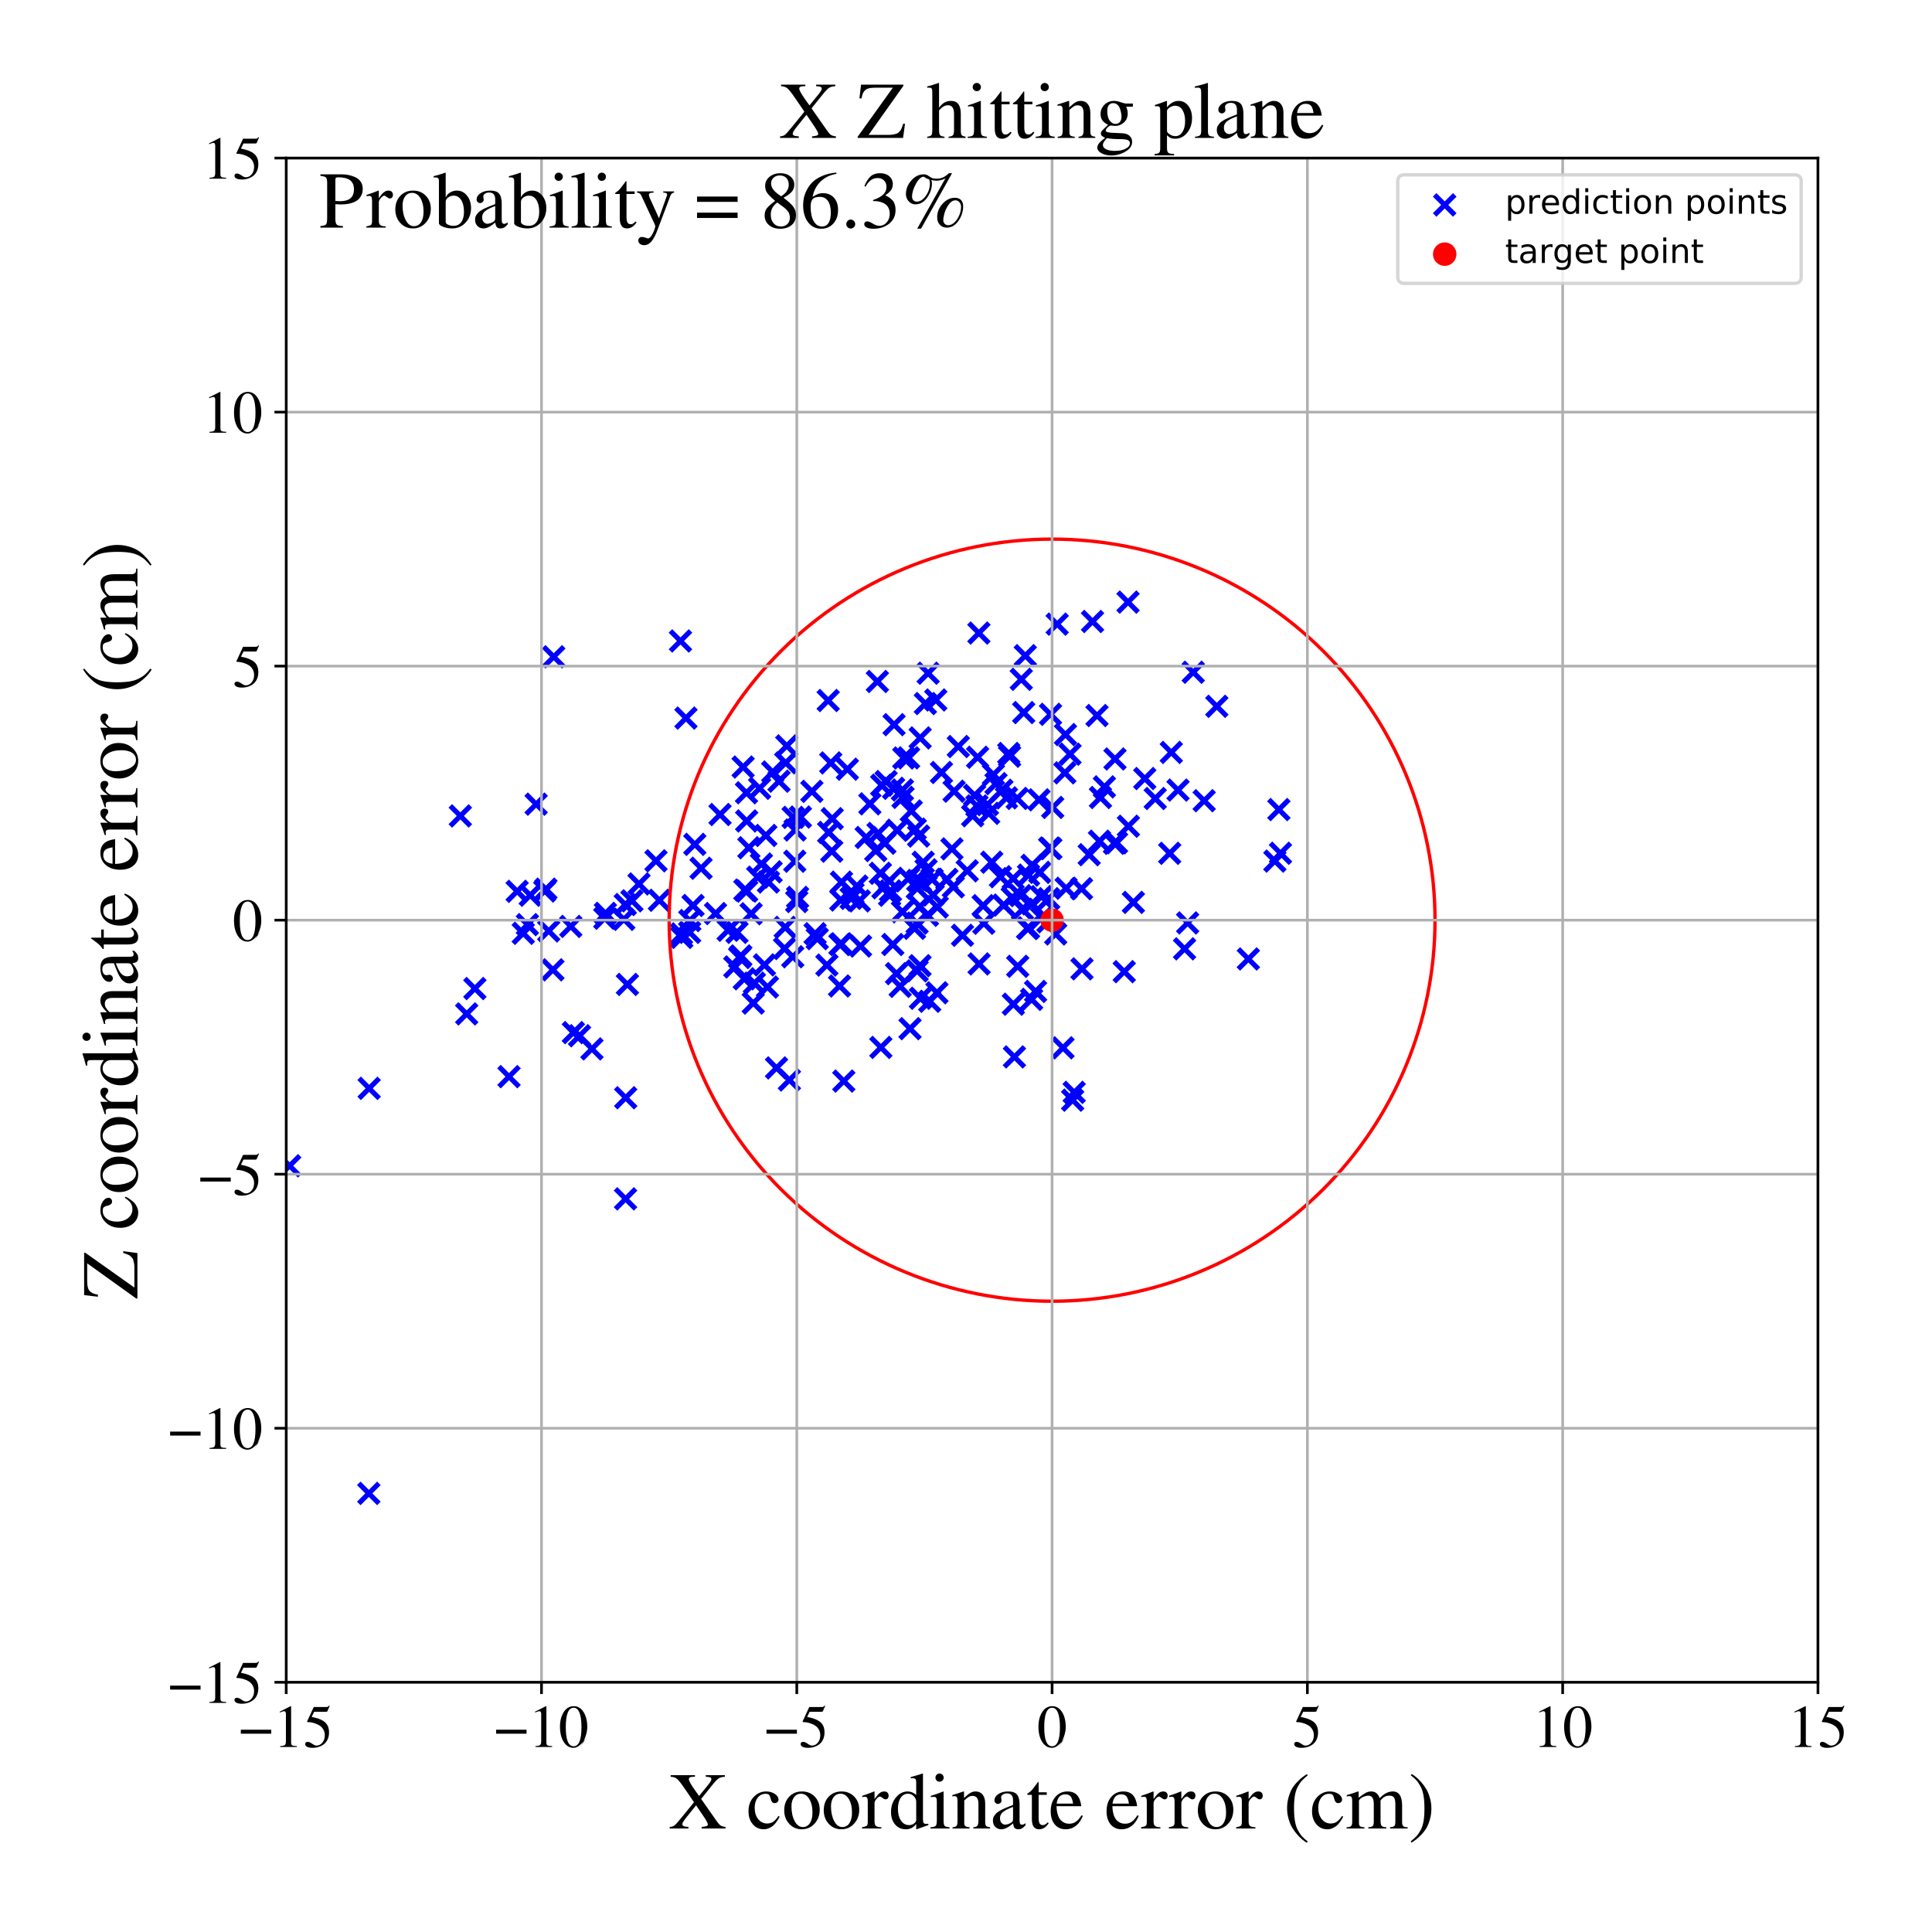 <?xml version="1.0" encoding="utf-8" standalone="no"?>
<!DOCTYPE svg PUBLIC "-//W3C//DTD SVG 1.1//EN"
  "http://www.w3.org/Graphics/SVG/1.1/DTD/svg11.dtd">
<!-- Created with matplotlib (https://matplotlib.org/) -->
<svg height="576pt" version="1.1" viewBox="0 0 576 576" width="576pt" xmlns="http://www.w3.org/2000/svg" xmlns:xlink="http://www.w3.org/1999/xlink">
 <defs>
  <style type="text/css">
*{stroke-linecap:butt;stroke-linejoin:round;}
  </style>
 </defs>
 <g id="figure_1">
  <g id="patch_1">
   <path d="M 0 576 
L 576 576 
L 576 0 
L 0 0 
z
" style="fill:#ffffff;"/>
  </g>
  <g id="axes_1">
   <g id="patch_2">
    <path d="M 85.331 501.548 
L 542 501.548 
L 542 47.121 
L 85.331 47.121 
z
" style="fill:#ffffff;"/>
   </g>
   <g id="PathCollection_1">
    <defs>
     <path d="M -3 3 
L 3 -3 
M -3 -3 
L 3 3 
" id="m5e899a8007" style="stroke:#0000ff;stroke-width:1.5;"/>
    </defs>
    <g clip-path="url(#p46feba4957)">
     <use style="fill:#0000ff;stroke:#0000ff;stroke-width:1.5;" x="303.267" xlink:href="#m5e899a8007" y="238.043"/>
     <use style="fill:#0000ff;stroke:#0000ff;stroke-width:1.5;" x="151.756" xlink:href="#m5e899a8007" y="320.987"/>
     <use style="fill:#0000ff;stroke:#0000ff;stroke-width:1.5;" x="316.918" xlink:href="#m5e899a8007" y="312.394"/>
     <use style="fill:#0000ff;stroke:#0000ff;stroke-width:1.5;" x="157.236" xlink:href="#m5e899a8007" y="275.667"/>
     <use style="fill:#0000ff;stroke:#0000ff;stroke-width:1.5;" x="296.179" xlink:href="#m5e899a8007" y="230.945"/>
     <use style="fill:#0000ff;stroke:#0000ff;stroke-width:1.5;" x="299.216" xlink:href="#m5e899a8007" y="269.844"/>
     <use style="fill:#0000ff;stroke:#0000ff;stroke-width:1.5;" x="282.305" xlink:href="#m5e899a8007" y="262.167"/>
     <use style="fill:#0000ff;stroke:#0000ff;stroke-width:1.5;" x="222.061" xlink:href="#m5e899a8007" y="265.353"/>
     <use style="fill:#0000ff;stroke:#0000ff;stroke-width:1.5;" x="230.373" xlink:href="#m5e899a8007" y="230.158"/>
     <use style="fill:#0000ff;stroke:#0000ff;stroke-width:1.5;" x="262.475" xlink:href="#m5e899a8007" y="260.357"/>
     <use style="fill:#0000ff;stroke:#0000ff;stroke-width:1.5;" x="285.707" xlink:href="#m5e899a8007" y="222.57"/>
     <use style="fill:#0000ff;stroke:#0000ff;stroke-width:1.5;" x="176.476" xlink:href="#m5e899a8007" y="312.713"/>
     <use style="fill:#0000ff;stroke:#0000ff;stroke-width:1.5;" x="306.358" xlink:href="#m5e899a8007" y="276.802"/>
     <use style="fill:#0000ff;stroke:#0000ff;stroke-width:1.5;" x="237.527" xlink:href="#m5e899a8007" y="268.774"/>
     <use style="fill:#0000ff;stroke:#0000ff;stroke-width:1.5;" x="269.05" xlink:href="#m5e899a8007" y="271.836"/>
     <use style="fill:#0000ff;stroke:#0000ff;stroke-width:1.5;" x="301.793" xlink:href="#m5e899a8007" y="267.652"/>
     <use style="fill:#0000ff;stroke:#0000ff;stroke-width:1.5;" x="170.946" xlink:href="#m5e899a8007" y="307.856"/>
     <use style="fill:#0000ff;stroke:#0000ff;stroke-width:1.5;" x="250.3" xlink:href="#m5e899a8007" y="293.951"/>
     <use style="fill:#0000ff;stroke:#0000ff;stroke-width:1.5;" x="234.092" xlink:href="#m5e899a8007" y="276.473"/>
     <use style="fill:#0000ff;stroke:#0000ff;stroke-width:1.5;" x="269.047" xlink:href="#m5e899a8007" y="235.524"/>
     <use style="fill:#0000ff;stroke:#0000ff;stroke-width:1.5;" x="327.057" xlink:href="#m5e899a8007" y="213.327"/>
     <use style="fill:#0000ff;stroke:#0000ff;stroke-width:1.5;" x="209.003" xlink:href="#m5e899a8007" y="258.855"/>
     <use style="fill:#0000ff;stroke:#0000ff;stroke-width:1.5;" x="336.415" xlink:href="#m5e899a8007" y="246.329"/>
     <use style="fill:#0000ff;stroke:#0000ff;stroke-width:1.5;" x="261.093" xlink:href="#m5e899a8007" y="253.582"/>
     <use style="fill:#0000ff;stroke:#0000ff;stroke-width:1.5;" x="243.659" xlink:href="#m5e899a8007" y="279.844"/>
     <use style="fill:#0000ff;stroke:#0000ff;stroke-width:1.5;" x="302.435" xlink:href="#m5e899a8007" y="315.1"/>
     <use style="fill:#0000ff;stroke:#0000ff;stroke-width:1.5;" x="229.093" xlink:href="#m5e899a8007" y="262.973"/>
     <use style="fill:#0000ff;stroke:#0000ff;stroke-width:1.5;" x="238.627" xlink:href="#m5e899a8007" y="243.591"/>
     <use style="fill:#0000ff;stroke:#0000ff;stroke-width:1.5;" x="223.262" xlink:href="#m5e899a8007" y="252.742"/>
     <use style="fill:#0000ff;stroke:#0000ff;stroke-width:1.5;" x="278.22" xlink:href="#m5e899a8007" y="266.834"/>
     <use style="fill:#0000ff;stroke:#0000ff;stroke-width:1.5;" x="265.175" xlink:href="#m5e899a8007" y="262.629"/>
     <use style="fill:#0000ff;stroke:#0000ff;stroke-width:1.5;" x="372.18" xlink:href="#m5e899a8007" y="285.9"/>
     <use style="fill:#0000ff;stroke:#0000ff;stroke-width:1.5;" x="324.73" xlink:href="#m5e899a8007" y="254.815"/>
     <use style="fill:#0000ff;stroke:#0000ff;stroke-width:1.5;" x="306.644" xlink:href="#m5e899a8007" y="260.902"/>
     <use style="fill:#0000ff;stroke:#0000ff;stroke-width:1.5;" x="187.052" xlink:href="#m5e899a8007" y="293.493"/>
     <use style="fill:#0000ff;stroke:#0000ff;stroke-width:1.5;" x="109.958" xlink:href="#m5e899a8007" y="445.236"/>
     <use style="fill:#0000ff;stroke:#0000ff;stroke-width:1.5;" x="204.51" xlink:href="#m5e899a8007" y="214.086"/>
     <use style="fill:#0000ff;stroke:#0000ff;stroke-width:1.5;" x="250.417" xlink:href="#m5e899a8007" y="281.598"/>
     <use style="fill:#0000ff;stroke:#0000ff;stroke-width:1.5;" x="188.392" xlink:href="#m5e899a8007" y="268.562"/>
     <use style="fill:#0000ff;stroke:#0000ff;stroke-width:1.5;" x="228.322" xlink:href="#m5e899a8007" y="249.078"/>
     <use style="fill:#0000ff;stroke:#0000ff;stroke-width:1.5;" x="236.347" xlink:href="#m5e899a8007" y="285.247"/>
     <use style="fill:#0000ff;stroke:#0000ff;stroke-width:1.5;" x="298.263" xlink:href="#m5e899a8007" y="261.383"/>
     <use style="fill:#0000ff;stroke:#0000ff;stroke-width:1.5;" x="205.602" xlink:href="#m5e899a8007" y="277.972"/>
     <use style="fill:#0000ff;stroke:#0000ff;stroke-width:1.5;" x="229.898" xlink:href="#m5e899a8007" y="259.931"/>
     <use style="fill:#0000ff;stroke:#0000ff;stroke-width:1.5;" x="258.241" xlink:href="#m5e899a8007" y="249.68"/>
     <use style="fill:#0000ff;stroke:#0000ff;stroke-width:1.5;" x="248.114" xlink:href="#m5e899a8007" y="244.073"/>
     <use style="fill:#0000ff;stroke:#0000ff;stroke-width:1.5;" x="252.636" xlink:href="#m5e899a8007" y="229.316"/>
     <use style="fill:#0000ff;stroke:#0000ff;stroke-width:1.5;" x="243.011" xlink:href="#m5e899a8007" y="278.375"/>
     <use style="fill:#0000ff;stroke:#0000ff;stroke-width:1.5;" x="276.501" xlink:href="#m5e899a8007" y="272.896"/>
     <use style="fill:#0000ff;stroke:#0000ff;stroke-width:1.5;" x="327.795" xlink:href="#m5e899a8007" y="250.795"/>
     <use style="fill:#0000ff;stroke:#0000ff;stroke-width:1.5;" x="278.986" xlink:href="#m5e899a8007" y="208.688"/>
     <use style="fill:#0000ff;stroke:#0000ff;stroke-width:1.5;" x="306.648" xlink:href="#m5e899a8007" y="276.664"/>
     <use style="fill:#0000ff;stroke:#0000ff;stroke-width:1.5;" x="234.248" xlink:href="#m5e899a8007" y="227.425"/>
     <use style="fill:#0000ff;stroke:#0000ff;stroke-width:1.5;" x="266.412" xlink:href="#m5e899a8007" y="235.025"/>
     <use style="fill:#0000ff;stroke:#0000ff;stroke-width:1.5;" x="222.607" xlink:href="#m5e899a8007" y="244.753"/>
     <use style="fill:#0000ff;stroke:#0000ff;stroke-width:1.5;" x="273.421" xlink:href="#m5e899a8007" y="289.442"/>
     <use style="fill:#0000ff;stroke:#0000ff;stroke-width:1.5;" x="222.553" xlink:href="#m5e899a8007" y="236.349"/>
     <use style="fill:#0000ff;stroke:#0000ff;stroke-width:1.5;" x="221.892" xlink:href="#m5e899a8007" y="291.815"/>
     <use style="fill:#0000ff;stroke:#0000ff;stroke-width:1.5;" x="314.742" xlink:href="#m5e899a8007" y="278.447"/>
     <use style="fill:#0000ff;stroke:#0000ff;stroke-width:1.5;" x="186.416" xlink:href="#m5e899a8007" y="269.676"/>
     <use style="fill:#0000ff;stroke:#0000ff;stroke-width:1.5;" x="227.916" xlink:href="#m5e899a8007" y="287.669"/>
     <use style="fill:#0000ff;stroke:#0000ff;stroke-width:1.5;" x="307.678" xlink:href="#m5e899a8007" y="269.458"/>
     <use style="fill:#0000ff;stroke:#0000ff;stroke-width:1.5;" x="337.901" xlink:href="#m5e899a8007" y="269.03"/>
     <use style="fill:#0000ff;stroke:#0000ff;stroke-width:1.5;" x="272.873" xlink:href="#m5e899a8007" y="247.188"/>
     <use style="fill:#0000ff;stroke:#0000ff;stroke-width:1.5;" x="266.179" xlink:href="#m5e899a8007" y="281.593"/>
     <use style="fill:#0000ff;stroke:#0000ff;stroke-width:1.5;" x="270.881" xlink:href="#m5e899a8007" y="225.941"/>
     <use style="fill:#0000ff;stroke:#0000ff;stroke-width:1.5;" x="246.92" xlink:href="#m5e899a8007" y="208.848"/>
     <use style="fill:#0000ff;stroke:#0000ff;stroke-width:1.5;" x="233.904" xlink:href="#m5e899a8007" y="282.789"/>
     <use style="fill:#0000ff;stroke:#0000ff;stroke-width:1.5;" x="294.765" xlink:href="#m5e899a8007" y="242.482"/>
     <use style="fill:#0000ff;stroke:#0000ff;stroke-width:1.5;" x="217.083" xlink:href="#m5e899a8007" y="277.346"/>
     <use style="fill:#0000ff;stroke:#0000ff;stroke-width:1.5;" x="269.23" xlink:href="#m5e899a8007" y="237.724"/>
     <use style="fill:#0000ff;stroke:#0000ff;stroke-width:1.5;" x="263.804" xlink:href="#m5e899a8007" y="251.39"/>
     <use style="fill:#0000ff;stroke:#0000ff;stroke-width:1.5;" x="317.466" xlink:href="#m5e899a8007" y="230.411"/>
     <use style="fill:#0000ff;stroke:#0000ff;stroke-width:1.5;" x="269.447" xlink:href="#m5e899a8007" y="225.985"/>
     <use style="fill:#0000ff;stroke:#0000ff;stroke-width:1.5;" x="290.565" xlink:href="#m5e899a8007" y="237.112"/>
     <use style="fill:#0000ff;stroke:#0000ff;stroke-width:1.5;" x="272.649" xlink:href="#m5e899a8007" y="276.765"/>
     <use style="fill:#0000ff;stroke:#0000ff;stroke-width:1.5;" x="332.249" xlink:href="#m5e899a8007" y="251.424"/>
     <use style="fill:#0000ff;stroke:#0000ff;stroke-width:1.5;" x="234.565" xlink:href="#m5e899a8007" y="222.372"/>
     <use style="fill:#0000ff;stroke:#0000ff;stroke-width:1.5;" x="246.528" xlink:href="#m5e899a8007" y="287.725"/>
     <use style="fill:#0000ff;stroke:#0000ff;stroke-width:1.5;" x="312.935" xlink:href="#m5e899a8007" y="252.829"/>
     <use style="fill:#0000ff;stroke:#0000ff;stroke-width:1.5;" x="228.805" xlink:href="#m5e899a8007" y="294.266"/>
     <use style="fill:#0000ff;stroke:#0000ff;stroke-width:1.5;" x="313.2" xlink:href="#m5e899a8007" y="212.962"/>
     <use style="fill:#0000ff;stroke:#0000ff;stroke-width:1.5;" x="275.241" xlink:href="#m5e899a8007" y="257.073"/>
     <use style="fill:#0000ff;stroke:#0000ff;stroke-width:1.5;" x="222.615" xlink:href="#m5e899a8007" y="265.668"/>
     <use style="fill:#0000ff;stroke:#0000ff;stroke-width:1.5;" x="305.676" xlink:href="#m5e899a8007" y="195.479"/>
     <use style="fill:#0000ff;stroke:#0000ff;stroke-width:1.5;" x="270.891" xlink:href="#m5e899a8007" y="261.85"/>
     <use style="fill:#0000ff;stroke:#0000ff;stroke-width:1.5;" x="298.702" xlink:href="#m5e899a8007" y="235.608"/>
     <use style="fill:#0000ff;stroke:#0000ff;stroke-width:1.5;" x="80.156" xlink:href="#m5e899a8007" y="286.383"/>
     <use style="fill:#0000ff;stroke:#0000ff;stroke-width:1.5;" x="162.407" xlink:href="#m5e899a8007" y="265.647"/>
     <use style="fill:#0000ff;stroke:#0000ff;stroke-width:1.5;" x="223.935" xlink:href="#m5e899a8007" y="272.421"/>
     <use style="fill:#0000ff;stroke:#0000ff;stroke-width:1.5;" x="295.674" xlink:href="#m5e899a8007" y="257.059"/>
     <use style="fill:#0000ff;stroke:#0000ff;stroke-width:1.5;" x="186.542" xlink:href="#m5e899a8007" y="327.277"/>
     <use style="fill:#0000ff;stroke:#0000ff;stroke-width:1.5;" x="274.288" xlink:href="#m5e899a8007" y="287.907"/>
     <use style="fill:#0000ff;stroke:#0000ff;stroke-width:1.5;" x="224.575" xlink:href="#m5e899a8007" y="299.049"/>
     <use style="fill:#0000ff;stroke:#0000ff;stroke-width:1.5;" x="304.477" xlink:href="#m5e899a8007" y="202.532"/>
     <use style="fill:#0000ff;stroke:#0000ff;stroke-width:1.5;" x="203.264" xlink:href="#m5e899a8007" y="279.471"/>
     <use style="fill:#0000ff;stroke:#0000ff;stroke-width:1.5;" x="254.303" xlink:href="#m5e899a8007" y="266.37"/>
     <use style="fill:#0000ff;stroke:#0000ff;stroke-width:1.5;" x="332.418" xlink:href="#m5e899a8007" y="226.277"/>
     <use style="fill:#0000ff;stroke:#0000ff;stroke-width:1.5;" x="141.577" xlink:href="#m5e899a8007" y="294.721"/>
     <use style="fill:#0000ff;stroke:#0000ff;stroke-width:1.5;" x="291.266" xlink:href="#m5e899a8007" y="240.27"/>
     <use style="fill:#0000ff;stroke:#0000ff;stroke-width:1.5;" x="291.844" xlink:href="#m5e899a8007" y="188.738"/>
     <use style="fill:#0000ff;stroke:#0000ff;stroke-width:1.5;" x="335.181" xlink:href="#m5e899a8007" y="289.692"/>
     <use style="fill:#0000ff;stroke:#0000ff;stroke-width:1.5;" x="250.87" xlink:href="#m5e899a8007" y="263"/>
     <use style="fill:#0000ff;stroke:#0000ff;stroke-width:1.5;" x="351.213" xlink:href="#m5e899a8007" y="235.554"/>
     <use style="fill:#0000ff;stroke:#0000ff;stroke-width:1.5;" x="349.209" xlink:href="#m5e899a8007" y="224.322"/>
     <use style="fill:#0000ff;stroke:#0000ff;stroke-width:1.5;" x="300.747" xlink:href="#m5e899a8007" y="224.638"/>
     <use style="fill:#0000ff;stroke:#0000ff;stroke-width:1.5;" x="325.723" xlink:href="#m5e899a8007" y="185.29"/>
     <use style="fill:#0000ff;stroke:#0000ff;stroke-width:1.5;" x="159.841" xlink:href="#m5e899a8007" y="239.751"/>
     <use style="fill:#0000ff;stroke:#0000ff;stroke-width:1.5;" x="276.095" xlink:href="#m5e899a8007" y="259.325"/>
     <use style="fill:#0000ff;stroke:#0000ff;stroke-width:1.5;" x="236.952" xlink:href="#m5e899a8007" y="256.766"/>
     <use style="fill:#0000ff;stroke:#0000ff;stroke-width:1.5;" x="284.448" xlink:href="#m5e899a8007" y="235.884"/>
     <use style="fill:#0000ff;stroke:#0000ff;stroke-width:1.5;" x="319.798" xlink:href="#m5e899a8007" y="328.003"/>
     <use style="fill:#0000ff;stroke:#0000ff;stroke-width:1.5;" x="283.806" xlink:href="#m5e899a8007" y="253.083"/>
     <use style="fill:#0000ff;stroke:#0000ff;stroke-width:1.5;" x="250.765" xlink:href="#m5e899a8007" y="281.384"/>
     <use style="fill:#0000ff;stroke:#0000ff;stroke-width:1.5;" x="261.78" xlink:href="#m5e899a8007" y="248.483"/>
     <use style="fill:#0000ff;stroke:#0000ff;stroke-width:1.5;" x="86.362" xlink:href="#m5e899a8007" y="347.566"/>
     <use style="fill:#0000ff;stroke:#0000ff;stroke-width:1.5;" x="274.328" xlink:href="#m5e899a8007" y="219.998"/>
     <use style="fill:#0000ff;stroke:#0000ff;stroke-width:1.5;" x="302.066" xlink:href="#m5e899a8007" y="261.949"/>
     <use style="fill:#0000ff;stroke:#0000ff;stroke-width:1.5;" x="307.705" xlink:href="#m5e899a8007" y="257.986"/>
     <use style="fill:#0000ff;stroke:#0000ff;stroke-width:1.5;" x="195.572" xlink:href="#m5e899a8007" y="256.639"/>
     <use style="fill:#0000ff;stroke:#0000ff;stroke-width:1.5;" x="156.004" xlink:href="#m5e899a8007" y="278.248"/>
     <use style="fill:#0000ff;stroke:#0000ff;stroke-width:1.5;" x="271.679" xlink:href="#m5e899a8007" y="241.787"/>
     <use style="fill:#0000ff;stroke:#0000ff;stroke-width:1.5;" x="259.332" xlink:href="#m5e899a8007" y="239.654"/>
     <use style="fill:#0000ff;stroke:#0000ff;stroke-width:1.5;" x="220.865" xlink:href="#m5e899a8007" y="284.997"/>
     <use style="fill:#0000ff;stroke:#0000ff;stroke-width:1.5;" x="185.965" xlink:href="#m5e899a8007" y="274.096"/>
     <use style="fill:#0000ff;stroke:#0000ff;stroke-width:1.5;" x="273.41" xlink:href="#m5e899a8007" y="275.213"/>
     <use style="fill:#0000ff;stroke:#0000ff;stroke-width:1.5;" x="277.89" xlink:href="#m5e899a8007" y="262.143"/>
     <use style="fill:#0000ff;stroke:#0000ff;stroke-width:1.5;" x="353.164" xlink:href="#m5e899a8007" y="282.883"/>
     <use style="fill:#0000ff;stroke:#0000ff;stroke-width:1.5;" x="251.568" xlink:href="#m5e899a8007" y="322.308"/>
     <use style="fill:#0000ff;stroke:#0000ff;stroke-width:1.5;" x="262.614" xlink:href="#m5e899a8007" y="312.275"/>
     <use style="fill:#0000ff;stroke:#0000ff;stroke-width:1.5;" x="336.308" xlink:href="#m5e899a8007" y="179.507"/>
     <use style="fill:#0000ff;stroke:#0000ff;stroke-width:1.5;" x="164.837" xlink:href="#m5e899a8007" y="289.141"/>
     <use style="fill:#0000ff;stroke:#0000ff;stroke-width:1.5;" x="359.007" xlink:href="#m5e899a8007" y="238.718"/>
     <use style="fill:#0000ff;stroke:#0000ff;stroke-width:1.5;" x="165.089" xlink:href="#m5e899a8007" y="195.814"/>
     <use style="fill:#0000ff;stroke:#0000ff;stroke-width:1.5;" x="261.58" xlink:href="#m5e899a8007" y="203.174"/>
     <use style="fill:#0000ff;stroke:#0000ff;stroke-width:1.5;" x="247.056" xlink:href="#m5e899a8007" y="248.175"/>
     <use style="fill:#0000ff;stroke:#0000ff;stroke-width:1.5;" x="264.184" xlink:href="#m5e899a8007" y="233.013"/>
     <use style="fill:#0000ff;stroke:#0000ff;stroke-width:1.5;" x="237.79" xlink:href="#m5e899a8007" y="267.548"/>
     <use style="fill:#0000ff;stroke:#0000ff;stroke-width:1.5;" x="304.247" xlink:href="#m5e899a8007" y="267.011"/>
     <use style="fill:#0000ff;stroke:#0000ff;stroke-width:1.5;" x="232.249" xlink:href="#m5e899a8007" y="232.903"/>
     <use style="fill:#0000ff;stroke:#0000ff;stroke-width:1.5;" x="380.086" xlink:href="#m5e899a8007" y="256.722"/>
     <use style="fill:#0000ff;stroke:#0000ff;stroke-width:1.5;" x="267.485" xlink:href="#m5e899a8007" y="247.521"/>
     <use style="fill:#0000ff;stroke:#0000ff;stroke-width:1.5;" x="286.955" xlink:href="#m5e899a8007" y="278.848"/>
     <use style="fill:#0000ff;stroke:#0000ff;stroke-width:1.5;" x="319.012" xlink:href="#m5e899a8007" y="224.843"/>
     <use style="fill:#0000ff;stroke:#0000ff;stroke-width:1.5;" x="256.195" xlink:href="#m5e899a8007" y="268.586"/>
     <use style="fill:#0000ff;stroke:#0000ff;stroke-width:1.5;" x="237.044" xlink:href="#m5e899a8007" y="247.454"/>
     <use style="fill:#0000ff;stroke:#0000ff;stroke-width:1.5;" x="341.297" xlink:href="#m5e899a8007" y="232.11"/>
     <use style="fill:#0000ff;stroke:#0000ff;stroke-width:1.5;" x="304.819" xlink:href="#m5e899a8007" y="271.098"/>
     <use style="fill:#0000ff;stroke:#0000ff;stroke-width:1.5;" x="207.148" xlink:href="#m5e899a8007" y="251.737"/>
     <use style="fill:#0000ff;stroke:#0000ff;stroke-width:1.5;" x="320.252" xlink:href="#m5e899a8007" y="325.672"/>
     <use style="fill:#0000ff;stroke:#0000ff;stroke-width:1.5;" x="309.765" xlink:href="#m5e899a8007" y="238.46"/>
     <use style="fill:#0000ff;stroke:#0000ff;stroke-width:1.5;" x="202.878" xlink:href="#m5e899a8007" y="191.098"/>
     <use style="fill:#0000ff;stroke:#0000ff;stroke-width:1.5;" x="274.416" xlink:href="#m5e899a8007" y="297.622"/>
     <use style="fill:#0000ff;stroke:#0000ff;stroke-width:1.5;" x="313.849" xlink:href="#m5e899a8007" y="240.725"/>
     <use style="fill:#0000ff;stroke:#0000ff;stroke-width:1.5;" x="276.718" xlink:href="#m5e899a8007" y="200.705"/>
     <use style="fill:#0000ff;stroke:#0000ff;stroke-width:1.5;" x="381.282" xlink:href="#m5e899a8007" y="241.363"/>
     <use style="fill:#0000ff;stroke:#0000ff;stroke-width:1.5;" x="231.508" xlink:href="#m5e899a8007" y="318.383"/>
     <use style="fill:#0000ff;stroke:#0000ff;stroke-width:1.5;" x="225.899" xlink:href="#m5e899a8007" y="261.518"/>
     <use style="fill:#0000ff;stroke:#0000ff;stroke-width:1.5;" x="139.141" xlink:href="#m5e899a8007" y="302.281"/>
     <use style="fill:#0000ff;stroke:#0000ff;stroke-width:1.5;" x="226.469" xlink:href="#m5e899a8007" y="235.023"/>
     <use style="fill:#0000ff;stroke:#0000ff;stroke-width:1.5;" x="312.412" xlink:href="#m5e899a8007" y="274.812"/>
     <use style="fill:#0000ff;stroke:#0000ff;stroke-width:1.5;" x="190.506" xlink:href="#m5e899a8007" y="263.532"/>
     <use style="fill:#0000ff;stroke:#0000ff;stroke-width:1.5;" x="221.552" xlink:href="#m5e899a8007" y="228.682"/>
     <use style="fill:#0000ff;stroke:#0000ff;stroke-width:1.5;" x="236.455" xlink:href="#m5e899a8007" y="243.688"/>
     <use style="fill:#0000ff;stroke:#0000ff;stroke-width:1.5;" x="293.111" xlink:href="#m5e899a8007" y="270.007"/>
     <use style="fill:#0000ff;stroke:#0000ff;stroke-width:1.5;" x="280.68" xlink:href="#m5e899a8007" y="230.305"/>
     <use style="fill:#0000ff;stroke:#0000ff;stroke-width:1.5;" x="296.946" xlink:href="#m5e899a8007" y="233.629"/>
     <use style="fill:#0000ff;stroke:#0000ff;stroke-width:1.5;" x="315.184" xlink:href="#m5e899a8007" y="186.078"/>
     <use style="fill:#0000ff;stroke:#0000ff;stroke-width:1.5;" x="273.48" xlink:href="#m5e899a8007" y="264.798"/>
     <use style="fill:#0000ff;stroke:#0000ff;stroke-width:1.5;" x="255.473" xlink:href="#m5e899a8007" y="264.174"/>
     <use style="fill:#0000ff;stroke:#0000ff;stroke-width:1.5;" x="235.348" xlink:href="#m5e899a8007" y="321.985"/>
     <use style="fill:#0000ff;stroke:#0000ff;stroke-width:1.5;" x="220.509" xlink:href="#m5e899a8007" y="285.477"/>
     <use style="fill:#0000ff;stroke:#0000ff;stroke-width:1.5;" x="381.756" xlink:href="#m5e899a8007" y="254.389"/>
     <use style="fill:#0000ff;stroke:#0000ff;stroke-width:1.5;" x="322.44" xlink:href="#m5e899a8007" y="264.954"/>
     <use style="fill:#0000ff;stroke:#0000ff;stroke-width:1.5;" x="277.182" xlink:href="#m5e899a8007" y="298.519"/>
     <use style="fill:#0000ff;stroke:#0000ff;stroke-width:1.5;" x="265.219" xlink:href="#m5e899a8007" y="266.908"/>
     <use style="fill:#0000ff;stroke:#0000ff;stroke-width:1.5;" x="219.724" xlink:href="#m5e899a8007" y="277.975"/>
     <use style="fill:#0000ff;stroke:#0000ff;stroke-width:1.5;" x="310.005" xlink:href="#m5e899a8007" y="260.078"/>
     <use style="fill:#0000ff;stroke:#0000ff;stroke-width:1.5;" x="279.338" xlink:href="#m5e899a8007" y="295.978"/>
     <use style="fill:#0000ff;stroke:#0000ff;stroke-width:1.5;" x="300.992" xlink:href="#m5e899a8007" y="225.467"/>
     <use style="fill:#0000ff;stroke:#0000ff;stroke-width:1.5;" x="308.745" xlink:href="#m5e899a8007" y="295.579"/>
     <use style="fill:#0000ff;stroke:#0000ff;stroke-width:1.5;" x="310.475" xlink:href="#m5e899a8007" y="267.31"/>
     <use style="fill:#0000ff;stroke:#0000ff;stroke-width:1.5;" x="247.981" xlink:href="#m5e899a8007" y="253.77"/>
     <use style="fill:#0000ff;stroke:#0000ff;stroke-width:1.5;" x="-1" xlink:href="#m5e899a8007" y="248.367"/>
     <use style="fill:#0000ff;stroke:#0000ff;stroke-width:1.5;" x="-1" xlink:href="#m5e899a8007" y="289.375"/>
     <use style="fill:#0000ff;stroke:#0000ff;stroke-width:1.5;" x="110.063" xlink:href="#m5e899a8007" y="324.478"/>
     <use style="fill:#0000ff;stroke:#0000ff;stroke-width:1.5;" x="328.087" xlink:href="#m5e899a8007" y="237.769"/>
     <use style="fill:#0000ff;stroke:#0000ff;stroke-width:1.5;" x="275.886" xlink:href="#m5e899a8007" y="209.761"/>
     <use style="fill:#0000ff;stroke:#0000ff;stroke-width:1.5;" x="267.284" xlink:href="#m5e899a8007" y="290.27"/>
     <use style="fill:#0000ff;stroke:#0000ff;stroke-width:1.5;" x="196.593" xlink:href="#m5e899a8007" y="268.409"/>
     <use style="fill:#0000ff;stroke:#0000ff;stroke-width:1.5;" x="250.67" xlink:href="#m5e899a8007" y="268.331"/>
     <use style="fill:#0000ff;stroke:#0000ff;stroke-width:1.5;" x="137.244" xlink:href="#m5e899a8007" y="243.255"/>
     <use style="fill:#0000ff;stroke:#0000ff;stroke-width:1.5;" x="291.901" xlink:href="#m5e899a8007" y="287.382"/>
     <use style="fill:#0000ff;stroke:#0000ff;stroke-width:1.5;" x="329.26" xlink:href="#m5e899a8007" y="234.597"/>
     <use style="fill:#0000ff;stroke:#0000ff;stroke-width:1.5;" x="154.187" xlink:href="#m5e899a8007" y="265.738"/>
     <use style="fill:#0000ff;stroke:#0000ff;stroke-width:1.5;" x="162.753" xlink:href="#m5e899a8007" y="265.089"/>
     <use style="fill:#0000ff;stroke:#0000ff;stroke-width:1.5;" x="186.501" xlink:href="#m5e899a8007" y="357.426"/>
     <use style="fill:#0000ff;stroke:#0000ff;stroke-width:1.5;" x="253.749" xlink:href="#m5e899a8007" y="267.829"/>
     <use style="fill:#0000ff;stroke:#0000ff;stroke-width:1.5;" x="313.294" xlink:href="#m5e899a8007" y="252.998"/>
     <use style="fill:#0000ff;stroke:#0000ff;stroke-width:1.5;" x="163.59" xlink:href="#m5e899a8007" y="277.549"/>
     <use style="fill:#0000ff;stroke:#0000ff;stroke-width:1.5;" x="317.854" xlink:href="#m5e899a8007" y="264.823"/>
     <use style="fill:#0000ff;stroke:#0000ff;stroke-width:1.5;" x="284.222" xlink:href="#m5e899a8007" y="264.396"/>
     <use style="fill:#0000ff;stroke:#0000ff;stroke-width:1.5;" x="310.542" xlink:href="#m5e899a8007" y="273.649"/>
     <use style="fill:#0000ff;stroke:#0000ff;stroke-width:1.5;" x="294.39" xlink:href="#m5e899a8007" y="239.879"/>
     <use style="fill:#0000ff;stroke:#0000ff;stroke-width:1.5;" x="256.556" xlink:href="#m5e899a8007" y="282.059"/>
     <use style="fill:#0000ff;stroke:#0000ff;stroke-width:1.5;" x="180.496" xlink:href="#m5e899a8007" y="272.305"/>
     <use style="fill:#0000ff;stroke:#0000ff;stroke-width:1.5;" x="274.354" xlink:href="#m5e899a8007" y="262.7"/>
     <use style="fill:#0000ff;stroke:#0000ff;stroke-width:1.5;" x="322.574" xlink:href="#m5e899a8007" y="288.846"/>
     <use style="fill:#0000ff;stroke:#0000ff;stroke-width:1.5;" x="268.375" xlink:href="#m5e899a8007" y="294.066"/>
     <use style="fill:#0000ff;stroke:#0000ff;stroke-width:1.5;" x="305.209" xlink:href="#m5e899a8007" y="212.443"/>
     <use style="fill:#0000ff;stroke:#0000ff;stroke-width:1.5;" x="203.183" xlink:href="#m5e899a8007" y="278.416"/>
     <use style="fill:#0000ff;stroke:#0000ff;stroke-width:1.5;" x="317.652" xlink:href="#m5e899a8007" y="219"/>
     <use style="fill:#0000ff;stroke:#0000ff;stroke-width:1.5;" x="273.872" xlink:href="#m5e899a8007" y="249.259"/>
     <use style="fill:#0000ff;stroke:#0000ff;stroke-width:1.5;" x="354.078" xlink:href="#m5e899a8007" y="275.16"/>
     <use style="fill:#0000ff;stroke:#0000ff;stroke-width:1.5;" x="312.67" xlink:href="#m5e899a8007" y="267.923"/>
     <use style="fill:#0000ff;stroke:#0000ff;stroke-width:1.5;" x="332.884" xlink:href="#m5e899a8007" y="251.257"/>
     <use style="fill:#0000ff;stroke:#0000ff;stroke-width:1.5;" x="214.665" xlink:href="#m5e899a8007" y="242.84"/>
     <use style="fill:#0000ff;stroke:#0000ff;stroke-width:1.5;" x="219.072" xlink:href="#m5e899a8007" y="288.275"/>
     <use style="fill:#0000ff;stroke:#0000ff;stroke-width:1.5;" x="300.065" xlink:href="#m5e899a8007" y="237.868"/>
     <use style="fill:#0000ff;stroke:#0000ff;stroke-width:1.5;" x="206.622" xlink:href="#m5e899a8007" y="269.956"/>
     <use style="fill:#0000ff;stroke:#0000ff;stroke-width:1.5;" x="362.779" xlink:href="#m5e899a8007" y="210.58"/>
     <use style="fill:#0000ff;stroke:#0000ff;stroke-width:1.5;" x="262.863" xlink:href="#m5e899a8007" y="234.105"/>
     <use style="fill:#0000ff;stroke:#0000ff;stroke-width:1.5;" x="289.979" xlink:href="#m5e899a8007" y="243.203"/>
     <use style="fill:#0000ff;stroke:#0000ff;stroke-width:1.5;" x="307.558" xlink:href="#m5e899a8007" y="297.95"/>
     <use style="fill:#0000ff;stroke:#0000ff;stroke-width:1.5;" x="242.051" xlink:href="#m5e899a8007" y="235.931"/>
     <use style="fill:#0000ff;stroke:#0000ff;stroke-width:1.5;" x="205.656" xlink:href="#m5e899a8007" y="274.459"/>
     <use style="fill:#0000ff;stroke:#0000ff;stroke-width:1.5;" x="302.119" xlink:href="#m5e899a8007" y="299.391"/>
     <use style="fill:#0000ff;stroke:#0000ff;stroke-width:1.5;" x="291.462" xlink:href="#m5e899a8007" y="225.77"/>
     <use style="fill:#0000ff;stroke:#0000ff;stroke-width:1.5;" x="227.002" xlink:href="#m5e899a8007" y="257.601"/>
     <use style="fill:#0000ff;stroke:#0000ff;stroke-width:1.5;" x="271.306" xlink:href="#m5e899a8007" y="306.676"/>
     <use style="fill:#0000ff;stroke:#0000ff;stroke-width:1.5;" x="266.552" xlink:href="#m5e899a8007" y="216.045"/>
     <use style="fill:#0000ff;stroke:#0000ff;stroke-width:1.5;" x="180.297" xlink:href="#m5e899a8007" y="273.758"/>
     <use style="fill:#0000ff;stroke:#0000ff;stroke-width:1.5;" x="265.491" xlink:href="#m5e899a8007" y="265.619"/>
     <use style="fill:#0000ff;stroke:#0000ff;stroke-width:1.5;" x="172.781" xlink:href="#m5e899a8007" y="308.79"/>
     <use style="fill:#0000ff;stroke:#0000ff;stroke-width:1.5;" x="170.166" xlink:href="#m5e899a8007" y="276.2"/>
     <use style="fill:#0000ff;stroke:#0000ff;stroke-width:1.5;" x="288.371" xlink:href="#m5e899a8007" y="259.627"/>
     <use style="fill:#0000ff;stroke:#0000ff;stroke-width:1.5;" x="263.23" xlink:href="#m5e899a8007" y="264.691"/>
     <use style="fill:#0000ff;stroke:#0000ff;stroke-width:1.5;" x="344.418" xlink:href="#m5e899a8007" y="238.064"/>
     <use style="fill:#0000ff;stroke:#0000ff;stroke-width:1.5;" x="158.078" xlink:href="#m5e899a8007" y="266.906"/>
     <use style="fill:#0000ff;stroke:#0000ff;stroke-width:1.5;" x="274.262" xlink:href="#m5e899a8007" y="270.291"/>
     <use style="fill:#0000ff;stroke:#0000ff;stroke-width:1.5;" x="247.675" xlink:href="#m5e899a8007" y="227.451"/>
     <use style="fill:#0000ff;stroke:#0000ff;stroke-width:1.5;" x="348.727" xlink:href="#m5e899a8007" y="254.404"/>
     <use style="fill:#0000ff;stroke:#0000ff;stroke-width:1.5;" x="273.6" xlink:href="#m5e899a8007" y="262.5"/>
     <use style="fill:#0000ff;stroke:#0000ff;stroke-width:1.5;" x="293.31" xlink:href="#m5e899a8007" y="275.25"/>
     <use style="fill:#0000ff;stroke:#0000ff;stroke-width:1.5;" x="213.331" xlink:href="#m5e899a8007" y="272.36"/>
     <use style="fill:#0000ff;stroke:#0000ff;stroke-width:1.5;" x="224.912" xlink:href="#m5e899a8007" y="293.109"/>
     <use style="fill:#0000ff;stroke:#0000ff;stroke-width:1.5;" x="355.75" xlink:href="#m5e899a8007" y="200.424"/>
     <use style="fill:#0000ff;stroke:#0000ff;stroke-width:1.5;" x="303.413" xlink:href="#m5e899a8007" y="288.091"/>
     <use style="fill:#0000ff;stroke:#0000ff;stroke-width:1.5;" x="279.431" xlink:href="#m5e899a8007" y="270.428"/>
    </g>
   </g>
   <g id="PathCollection_2">
    <defs>
     <path d="M 0 3 
C 0.796 3 1.559 2.684 2.121 2.121 
C 2.684 1.559 3 0.796 3 0 
C 3 -0.796 2.684 -1.559 2.121 -2.121 
C 1.559 -2.684 0.796 -3 0 -3 
C -0.796 -3 -1.559 -2.684 -2.121 -2.121 
C -2.684 -1.559 -3 -0.796 -3 0 
C -3 0.796 -2.684 1.559 -2.121 2.121 
C -1.559 2.684 -0.796 3 0 3 
z
" id="m3b7d515059" style="stroke:#ff0000;"/>
    </defs>
    <g clip-path="url(#p46feba4957)">
     <use style="fill:#ff0000;stroke:#ff0000;" x="313.666" xlink:href="#m3b7d515059" y="274.334"/>
    </g>
   </g>
   <g id="patch_3">
    <path clip-path="url(#p46feba4957)" d="M 313.666 387.941 
C 343.943 387.941 372.985 375.971 394.394 354.666 
C 415.803 333.362 427.833 304.463 427.833 274.334 
C 427.833 244.206 415.803 215.307 394.394 194.002 
C 372.985 172.698 343.943 160.728 313.666 160.728 
C 283.388 160.728 254.347 172.698 232.937 194.002 
C 211.528 215.307 199.498 244.206 199.498 274.334 
C 199.498 304.463 211.528 333.362 232.937 354.666 
C 254.347 375.971 283.388 387.941 313.666 387.941 
z
" style="fill:none;stroke:#ff0000;stroke-linejoin:miter;"/>
   </g>
   <g id="matplotlib.axis_1">
    <g id="xtick_1">
     <g id="line2d_1">
      <path clip-path="url(#p46feba4957)" d="M 85.331 501.548 
L 85.331 47.121 
" style="fill:none;stroke:#b0b0b0;stroke-linecap:square;stroke-width:0.8;"/>
     </g>
     <g id="line2d_2">
      <defs>
       <path d="M 0 0 
L 0 3.5 
" id="m627828e12b" style="stroke:#000000;stroke-width:0.8;"/>
      </defs>
      <g>
       <use style="stroke:#000000;stroke-width:0.8;" x="85.331" xlink:href="#m627828e12b" y="501.548"/>
      </g>
     </g>
     <g id="text_1">
      <!-- −15 -->
      <defs>
       <path d="M 3 22 
L 3 28.594 
L 53.406 28.594 
L 53.406 22 
z
" id="FreeSerif-8722"/>
       <path d="M 18.297 59.297 
Q 16.5 59.297 11.094 57.094 
L 11.094 58.5 
L 29.094 67.594 
L 29.906 67.406 
L 29.906 7.406 
Q 29.906 3.797 31.703 2.688 
Q 33.5 1.594 39.406 1.5 
L 39.406 0 
L 11.797 0 
L 11.797 1.5 
Q 17.406 1.703 19.344 3.141 
Q 21.297 4.594 21.297 9.297 
L 21.297 54.594 
Q 21.297 59.297 18.297 59.297 
z
" id="FreeSerif-49"/>
       <path d="M 35.703 19.406 
Q 35.703 24.703 33.344 28.797 
Q 31 32.906 27.641 35.156 
Q 24.297 37.406 20.141 38.844 
Q 16 40.297 12.953 40.75 
Q 9.906 41.203 7.594 41.203 
Q 6.406 41.203 6.406 42 
Q 6.406 42.297 6.5 42.5 
L 17.406 66.203 
L 38.297 66.203 
Q 39.906 66.203 40.844 66.703 
Q 41.797 67.203 42.906 68.797 
L 43.797 68.094 
L 40 59.203 
Q 39.594 58.297 37.703 58.297 
L 18.094 58.297 
L 13.906 49.797 
Q 28.5 47.203 35.594 41.344 
Q 42.703 35.5 42.703 24.203 
Q 42.703 18.297 40.844 13.688 
Q 39 9.094 36.141 6.297 
Q 33.297 3.5 29.547 1.703 
Q 25.797 -0.094 22.344 -0.75 
Q 18.906 -1.406 15.406 -1.406 
Q 9.797 -1.406 6.5 0.25 
Q 3.203 1.906 3.203 4.797 
Q 3.203 8.5 7.5 8.5 
Q 10.297 8.5 14.75 5.391 
Q 19.203 2.297 21.797 2.297 
Q 27.703 2.297 31.703 7.25 
Q 35.703 12.203 35.703 19.406 
z
" id="FreeSerif-53"/>
      </defs>
      <g transform="translate(71.255 520.841)scale(0.18 -0.18)">
       <use xlink:href="#FreeSerif-8722"/>
       <use x="56.4" xlink:href="#FreeSerif-49"/>
       <use x="106.4" xlink:href="#FreeSerif-53"/>
      </g>
     </g>
    </g>
    <g id="xtick_2">
     <g id="line2d_3">
      <path clip-path="url(#p46feba4957)" d="M 161.443 501.548 
L 161.443 47.121 
" style="fill:none;stroke:#b0b0b0;stroke-linecap:square;stroke-width:0.8;"/>
     </g>
     <g id="line2d_4">
      <g>
       <use style="stroke:#000000;stroke-width:0.8;" x="161.443" xlink:href="#m627828e12b" y="501.548"/>
      </g>
     </g>
     <g id="text_2">
      <!-- −10 -->
      <defs>
       <path d="M 47.594 17.797 
Q 35.203 -1.406 25 -1.406 
Q 14.797 -1.406 8.594 8.391 
Q 2.406 18.203 2.406 33.594 
Q 2.406 48.094 8.594 57.844 
Q 14.797 67.594 25.406 67.594 
Q 35.203 67.594 41.391 58 
Q 47.594 48.406 47.594 33 
Q 47.594 17.797 35.203 -1.406 
z
M 25.094 65 
Q 12 65 12 32.703 
Q 12 1.203 25 1.203 
Q 38 1.203 38 32.797 
Q 38 48.5 34.703 56.75 
Q 31.406 65 25.094 65 
z
" id="FreeSerif-48"/>
      </defs>
      <g transform="translate(147.366 520.841)scale(0.18 -0.18)">
       <use xlink:href="#FreeSerif-8722"/>
       <use x="56.4" xlink:href="#FreeSerif-49"/>
       <use x="106.4" xlink:href="#FreeSerif-48"/>
      </g>
     </g>
    </g>
    <g id="xtick_3">
     <g id="line2d_5">
      <path clip-path="url(#p46feba4957)" d="M 237.554 501.548 
L 237.554 47.121 
" style="fill:none;stroke:#b0b0b0;stroke-linecap:square;stroke-width:0.8;"/>
     </g>
     <g id="line2d_6">
      <g>
       <use style="stroke:#000000;stroke-width:0.8;" x="237.554" xlink:href="#m627828e12b" y="501.548"/>
      </g>
     </g>
     <g id="text_3">
      <!-- −5 -->
      <g transform="translate(227.978 520.841)scale(0.18 -0.18)">
       <use xlink:href="#FreeSerif-8722"/>
       <use x="56.4" xlink:href="#FreeSerif-53"/>
      </g>
     </g>
    </g>
    <g id="xtick_4">
     <g id="line2d_7">
      <path clip-path="url(#p46feba4957)" d="M 313.666 501.548 
L 313.666 47.121 
" style="fill:none;stroke:#b0b0b0;stroke-linecap:square;stroke-width:0.8;"/>
     </g>
     <g id="line2d_8">
      <g>
       <use style="stroke:#000000;stroke-width:0.8;" x="313.666" xlink:href="#m627828e12b" y="501.548"/>
      </g>
     </g>
     <g id="text_4">
      <!-- 0 -->
      <g transform="translate(309.166 520.841)scale(0.18 -0.18)">
       <use xlink:href="#FreeSerif-48"/>
      </g>
     </g>
    </g>
    <g id="xtick_5">
     <g id="line2d_9">
      <path clip-path="url(#p46feba4957)" d="M 389.777 501.548 
L 389.777 47.121 
" style="fill:none;stroke:#b0b0b0;stroke-linecap:square;stroke-width:0.8;"/>
     </g>
     <g id="line2d_10">
      <g>
       <use style="stroke:#000000;stroke-width:0.8;" x="389.777" xlink:href="#m627828e12b" y="501.548"/>
      </g>
     </g>
     <g id="text_5">
      <!-- 5 -->
      <g transform="translate(385.277 520.841)scale(0.18 -0.18)">
       <use xlink:href="#FreeSerif-53"/>
      </g>
     </g>
    </g>
    <g id="xtick_6">
     <g id="line2d_11">
      <path clip-path="url(#p46feba4957)" d="M 465.889 501.548 
L 465.889 47.121 
" style="fill:none;stroke:#b0b0b0;stroke-linecap:square;stroke-width:0.8;"/>
     </g>
     <g id="line2d_12">
      <g>
       <use style="stroke:#000000;stroke-width:0.8;" x="465.889" xlink:href="#m627828e12b" y="501.548"/>
      </g>
     </g>
     <g id="text_6">
      <!-- 10 -->
      <g transform="translate(456.889 520.841)scale(0.18 -0.18)">
       <use xlink:href="#FreeSerif-49"/>
       <use x="50" xlink:href="#FreeSerif-48"/>
      </g>
     </g>
    </g>
    <g id="xtick_7">
     <g id="line2d_13">
      <path clip-path="url(#p46feba4957)" d="M 542 501.548 
L 542 47.121 
" style="fill:none;stroke:#b0b0b0;stroke-linecap:square;stroke-width:0.8;"/>
     </g>
     <g id="line2d_14">
      <g>
       <use style="stroke:#000000;stroke-width:0.8;" x="542" xlink:href="#m627828e12b" y="501.548"/>
      </g>
     </g>
     <g id="text_7">
      <!-- 15 -->
      <g transform="translate(533 520.841)scale(0.18 -0.18)">
       <use xlink:href="#FreeSerif-49"/>
       <use x="50" xlink:href="#FreeSerif-53"/>
      </g>
     </g>
    </g>
    <g id="text_8">
     <!-- X coordinate error (cm) -->
     <defs>
      <path d="M 69.594 66.203 
L 69.594 64.297 
Q 64.703 64 62.047 62.344 
Q 59.406 60.703 54.703 54.906 
L 40.094 36.703 
L 59.297 9.297 
Q 62.297 5 64.297 3.703 
Q 66.297 2.406 70.406 1.906 
L 70.406 0 
L 40.703 0 
L 40.703 1.906 
Q 44.797 2.297 46.594 2.938 
Q 48.406 3.594 48.406 5 
Q 48.406 7.203 43.297 14.797 
L 33.797 28.797 
L 21.906 14 
Q 16.703 7.5 16.703 5.406 
Q 16.703 3.703 18.297 2.953 
Q 19.906 2.203 24.297 1.906 
L 24.297 0 
L 1 0 
L 1 1.906 
Q 4.906 2.203 7 3.797 
Q 9.094 5.406 15.5 13.297 
L 31.203 32.594 
L 20.297 48.594 
Q 13.297 58.906 10.25 61.5 
Q 7.203 64.094 2.203 64.297 
L 2.203 66.203 
L 32.406 66.203 
L 32.406 64.297 
L 29.594 64.203 
Q 24.797 64.094 24.797 61.297 
Q 24.797 58.094 33.297 46.297 
L 37.5 40.406 
L 48.797 54.203 
Q 52.797 59.203 52.797 61.094 
Q 52.797 62.797 51.344 63.438 
Q 49.906 64.094 45.797 64.297 
L 45.797 66.203 
z
" id="FreeSerif-88"/>
      <path id="FreeSerif-32"/>
      <path d="M 2.5 21.297 
Q 2.5 32.406 9.047 39.203 
Q 15.594 46 24.406 46 
Q 30.703 46 35.25 42.953 
Q 39.797 39.906 39.797 35.703 
Q 39.797 34 38.391 32.75 
Q 37 31.5 35 31.5 
Q 31.594 31.5 30.297 36.094 
L 29.703 38.297 
Q 28.906 41.094 27.703 42.094 
Q 26.5 43.094 23.797 43.094 
Q 17.703 43.094 13.953 38.25 
Q 10.203 33.406 10.203 25.703 
Q 10.203 17.094 14.547 11.641 
Q 18.906 6.203 25.703 6.203 
Q 30 6.203 33.094 8.25 
Q 36.203 10.297 39.797 15.594 
L 41.203 14.703 
Q 40.203 12.703 39.453 11.391 
Q 38.703 10.094 36.75 7.5 
Q 34.797 4.906 32.891 3.297 
Q 31 1.703 27.891 0.344 
Q 24.797 -1 21.5 -1 
Q 13.203 -1 7.844 5.25 
Q 2.5 11.5 2.5 21.297 
z
" id="FreeSerif-99"/>
      <path d="M 24.594 46 
Q 34.203 46 40.391 39.594 
Q 46.594 33.203 46.594 23.406 
Q 46.594 13 40.188 6 
Q 33.797 -1 24.391 -1 
Q 15 -1 8.75 5.75 
Q 2.5 12.5 2.5 22.594 
Q 2.5 32.906 8.641 39.453 
Q 14.797 46 24.594 46 
z
M 11.5 27.5 
Q 11.5 16.797 15.391 9.297 
Q 19.297 1.797 25.594 1.797 
Q 31.203 1.797 34.391 6.594 
Q 37.594 11.406 37.594 19.906 
Q 37.594 30.203 33.594 36.703 
Q 29.594 43.203 23.297 43.203 
Q 18 43.203 14.75 38.891 
Q 11.5 34.594 11.5 27.5 
z
" id="FreeSerif-111"/>
      <path d="M 30.094 36.203 
Q 28.594 36.203 26.391 37.953 
Q 24.203 39.703 23.5 39.703 
Q 21.5 39.703 19 36.797 
Q 16.5 33.906 16.5 31.5 
L 16.5 9 
Q 16.5 4.703 18.203 3.203 
Q 19.906 1.703 25 1.5 
L 25 0 
L 1 0 
L 1 1.5 
Q 5.797 2.406 6.938 3.5 
Q 8.094 4.594 8.094 8.406 
L 8.094 33.406 
Q 8.094 36.703 7.344 38.047 
Q 6.594 39.406 4.703 39.406 
Q 3.094 39.406 1.203 39 
L 1.203 40.594 
Q 9.203 43.203 16 46 
L 16.5 45.797 
L 16.5 36.594 
Q 20.203 41.906 22.797 43.953 
Q 25.406 46 28.5 46 
Q 31.094 46 32.547 44.594 
Q 34 43.203 34 40.703 
Q 34 38.594 32.953 37.391 
Q 31.906 36.203 30.094 36.203 
z
" id="FreeSerif-114"/>
      <path d="M 34.203 -1 
L 33.797 -0.703 
L 33.797 5.703 
Q 29 -1 21 -1 
Q 12.703 -1 7.594 4.953 
Q 2.5 10.906 2.5 20.5 
Q 2.5 31.094 8.594 38.547 
Q 14.703 46 23.297 46 
Q 28.703 46 33.797 41.703 
L 33.797 57.297 
Q 33.797 60.406 32.891 61.406 
Q 32 62.406 29.203 62.406 
Q 27.797 62.406 27 62.297 
L 27 63.906 
Q 36.094 66.297 41.703 68.297 
L 42.203 68.094 
L 42.203 11.406 
Q 42.203 7.906 43.047 6.797 
Q 43.906 5.703 46.594 5.703 
Q 47.094 5.703 48.906 5.797 
L 48.906 4.203 
z
M 24.906 4.203 
Q 28.703 4.203 31.25 6.344 
Q 33.797 8.5 33.797 10.203 
L 33.797 33.203 
Q 33.797 37.203 30.688 40.203 
Q 27.594 43.203 23.594 43.203 
Q 17.906 43.203 14.5 38.094 
Q 11.094 33 11.094 24.5 
Q 11.094 15.297 14.891 9.75 
Q 18.703 4.203 24.906 4.203 
z
" id="FreeSerif-100"/>
      <path d="M 6.203 39.297 
Q 4 39.297 2 39 
L 2 40.5 
Q 9 42.5 17.5 46 
L 17.906 45.703 
L 17.906 10.203 
Q 17.906 4.797 19.156 3.344 
Q 20.406 1.906 25.297 1.5 
L 25.297 0 
L 1.594 0 
L 1.594 1.5 
Q 6.797 1.797 8.141 3.297 
Q 9.5 4.797 9.5 10.203 
L 9.5 33.406 
Q 9.5 36.703 8.75 38 
Q 8 39.297 6.203 39.297 
z
M 12.797 68.297 
Q 15 68.297 16.5 66.797 
Q 18 65.297 18 63.203 
Q 18 61 16.5 59.547 
Q 15 58.094 12.797 58.094 
Q 10.703 58.094 9.25 59.594 
Q 7.797 61.094 7.797 63.188 
Q 7.797 65.297 9.297 66.797 
Q 10.797 68.297 12.797 68.297 
z
" id="FreeSerif-105"/>
      <path d="M 1 39.797 
L 1 41.5 
Q 8.406 43.703 14.797 46 
L 15.5 45.797 
L 15.5 37.906 
Q 20.594 42.703 23.547 44.344 
Q 26.5 46 30 46 
Q 35.5 46 38.641 42.047 
Q 41.797 38.094 41.797 31 
L 41.797 8.094 
Q 41.797 4.406 43 3.156 
Q 44.203 1.906 47.906 1.5 
L 47.906 0 
L 27.094 0 
L 27.094 1.5 
Q 30.906 1.797 32.156 3.5 
Q 33.406 5.203 33.406 9.906 
L 33.406 30.797 
Q 33.406 40.5 26.094 40.5 
Q 23.594 40.5 21.5 39.344 
Q 19.406 38.203 15.797 34.797 
L 15.797 6.703 
Q 15.797 4 17.188 2.891 
Q 18.594 1.797 22.406 1.5 
L 22.406 0 
L 1.203 0 
L 1.203 1.5 
Q 5 1.797 6.203 3.25 
Q 7.406 4.703 7.406 9 
L 7.406 33.797 
Q 7.406 37.5 6.594 38.844 
Q 5.797 40.203 3.703 40.203 
Q 1.797 40.203 1 39.797 
z
" id="FreeSerif-110"/>
      <path d="M 2.5 9.703 
Q 2.5 11.5 2.891 13.047 
Q 3.297 14.594 4.297 15.938 
Q 5.297 17.297 6.188 18.391 
Q 7.094 19.5 8.891 20.641 
Q 10.703 21.797 11.891 22.547 
Q 13.094 23.297 15.547 24.344 
Q 18 25.406 19.297 25.953 
Q 20.594 26.5 23.391 27.594 
Q 26.203 28.703 27.5 29.203 
L 27.5 35.297 
Q 27.5 43.594 19.906 43.594 
Q 16.906 43.594 14.797 42.141 
Q 12.703 40.703 12.703 38.703 
Q 12.703 37.906 12.953 36.5 
Q 13.203 35.094 13.203 34.703 
Q 13.203 33 11.844 31.75 
Q 10.5 30.5 8.703 30.5 
Q 7 30.5 5.703 31.797 
Q 4.406 33.094 4.406 34.797 
Q 4.406 39.5 9.25 42.75 
Q 14.094 46 21.203 46 
Q 29.406 46 32.5 42.047 
Q 35.594 38.094 35.594 30 
L 35.594 10.5 
Q 35.594 7.203 36.25 5.953 
Q 36.906 4.703 38.594 4.703 
Q 40.703 4.703 43 6.594 
L 43 4 
Q 40.406 1.094 38.453 0.047 
Q 36.5 -1 34 -1 
Q 30.906 -1 29.453 0.703 
Q 28 2.406 27.594 6.297 
Q 19 -1 13 -1 
Q 8.406 -1 5.453 2 
Q 2.5 5 2.5 9.703 
z
M 27.5 12.297 
L 27.5 26.797 
Q 18.5 23.5 14.891 20.391 
Q 11.297 17.297 11.297 12.906 
Q 11.297 8.797 13.297 6.797 
Q 15.297 4.797 17.594 4.797 
Q 21 4.797 24.906 7.094 
Q 26.5 8 27 9 
Q 27.5 10 27.5 12.297 
z
" id="FreeSerif-97"/>
      <path d="M 25.906 45 
L 25.906 41.797 
L 15.797 41.797 
L 15.797 13.203 
Q 15.797 8.5 17 6.344 
Q 18.203 4.203 21 4.203 
Q 24.094 4.203 27 7.703 
L 28.297 6.594 
Q 23.5 -1 16.297 -1 
Q 7.406 -1 7.406 11.703 
L 7.406 41.797 
L 2.094 41.797 
Q 1.703 42.094 1.703 42.5 
Q 1.703 43 2 43.297 
Q 2.297 43.594 3.141 44.141 
Q 4 44.703 5.203 45.641 
Q 6.406 46.594 8.5 49.094 
Q 10.594 51.594 13.094 55.094 
Q 14.703 57.406 15.094 57.906 
Q 15.797 57.906 15.797 56.594 
L 15.797 45 
z
" id="FreeSerif-116"/>
      <path d="M 9.703 27.703 
Q 9.906 21.406 11.406 16.844 
Q 12.906 12.297 15.297 10.047 
Q 17.703 7.797 20.141 6.844 
Q 22.594 5.906 25.297 5.906 
Q 30.094 5.906 33.641 8.297 
Q 37.203 10.703 40.797 16.406 
L 42.406 15.703 
Q 39.297 7.594 33.797 3.297 
Q 28.297 -1 21.203 -1 
Q 12.594 -1 7.547 5.047 
Q 2.5 11.094 2.5 21.406 
Q 2.5 32.5 8.344 39.25 
Q 14.203 46 23.406 46 
Q 31 46 35.203 41.453 
Q 39.406 36.906 40.5 27.703 
z
M 9.906 30.906 
L 30.297 30.906 
Q 29.297 37.406 27.188 39.906 
Q 25.094 42.406 20.5 42.406 
Q 11.5 42.406 9.906 30.906 
z
" id="FreeSerif-101"/>
      <path d="M 29.203 -17.703 
Q 26.594 -16.094 23.797 -13.844 
Q 21 -11.594 17.453 -7.594 
Q 13.906 -3.594 11.203 0.953 
Q 8.5 5.5 6.641 11.891 
Q 4.797 18.297 4.797 25.203 
Q 4.797 32.406 6.641 38.844 
Q 8.5 45.297 11 49.547 
Q 13.5 53.797 17.344 57.75 
Q 21.203 61.703 23.703 63.594 
Q 26.203 65.5 29.5 67.594 
L 30.406 66 
Q 26 62.406 23.297 59.5 
Q 20.594 56.594 18.094 51.938 
Q 15.594 47.297 14.5 40.844 
Q 13.406 34.406 13.406 25.5 
Q 13.406 16.203 14.5 9.5 
Q 15.594 2.797 18.094 -1.953 
Q 20.594 -6.703 23.297 -9.703 
Q 26 -12.703 30.406 -16.094 
z
" id="FreeSerif-40"/>
      <path d="M 1.297 39.797 
L 1.297 41.5 
Q 8.5 43.5 15.297 46 
L 16 45.797 
L 16 38.297 
Q 22.203 43 25.203 44.5 
Q 28.203 46 31.5 46 
Q 39.406 46 42.094 37.594 
Q 49.906 46 58.406 46 
Q 70 46 70 28.203 
L 70 7.594 
Q 70 2 74.297 1.703 
L 76.906 1.5 
L 76.906 0 
L 55 0 
L 55 1.5 
Q 59.406 2 60.5 3.203 
Q 61.594 4.406 61.594 8.703 
L 61.594 29.797 
Q 61.594 36 60 38.391 
Q 58.406 40.797 54.094 40.797 
Q 47.5 40.797 43.203 34.703 
L 43.203 9.5 
Q 43.203 4.797 44.641 3.188 
Q 46.094 1.594 50.406 1.5 
L 50.406 0 
L 28 0 
L 28 1.5 
Q 32.297 1.797 33.547 3.094 
Q 34.797 4.406 34.797 8.594 
L 34.797 30.297 
Q 34.797 40.797 28.203 40.797 
Q 25.406 40.797 21.953 39.391 
Q 18.5 38 16.406 34.906 
L 16.406 6.703 
Q 16.406 3.797 17.797 2.75 
Q 19.203 1.703 23.203 1.5 
L 23.203 0 
L 1 0 
L 1 1.5 
Q 5.203 1.594 6.594 3 
Q 8 4.406 8 8.5 
L 8 33.797 
Q 8 37.406 7.25 38.797 
Q 6.5 40.203 4.5 40.203 
Q 3 40.203 1.297 39.797 
z
" id="FreeSerif-109"/>
      <path d="M 4.047 67.703 
Q 6.656 66.094 9.453 63.844 
Q 12.25 61.594 15.797 57.594 
Q 19.344 53.594 22.047 49.047 
Q 24.75 44.5 26.594 38.094 
Q 28.453 31.703 28.453 24.797 
Q 28.453 17.594 26.594 11.141 
Q 24.75 4.703 22.25 0.453 
Q 19.75 -3.797 15.891 -7.75 
Q 12.047 -11.703 9.547 -13.594 
Q 7.047 -15.5 3.75 -17.594 
L 2.844 -16 
Q 7.25 -12.406 9.953 -9.5 
Q 12.656 -6.594 15.156 -1.938 
Q 17.656 2.703 18.75 9.141 
Q 19.844 15.594 19.844 24.5 
Q 19.844 33.797 18.75 40.5 
Q 17.656 47.203 15.156 51.953 
Q 12.656 56.703 9.953 59.703 
Q 7.25 62.703 2.844 66.094 
z
" id="FreeSerif-41"/>
     </defs>
     <g transform="translate(199.416 545.139)scale(0.24 -0.24)">
      <use xlink:href="#FreeSerif-88"/>
      <use x="71.4" xlink:href="#FreeSerif-32"/>
      <use x="96.4" xlink:href="#FreeSerif-99"/>
      <use x="140.784" xlink:href="#FreeSerif-111"/>
      <use x="189.884" xlink:href="#FreeSerif-111"/>
      <use x="238.969" xlink:href="#FreeSerif-114"/>
      <use x="273.453" xlink:href="#FreeSerif-100"/>
      <use x="323.353" xlink:href="#FreeSerif-105"/>
      <use x="351.137" xlink:href="#FreeSerif-110"/>
      <use x="400.037" xlink:href="#FreeSerif-97"/>
      <use x="443.522" xlink:href="#FreeSerif-116"/>
      <use x="471.822" xlink:href="#FreeSerif-101"/>
      <use x="516.222" xlink:href="#FreeSerif-32"/>
      <use x="541.222" xlink:href="#FreeSerif-101"/>
      <use x="585.606" xlink:href="#FreeSerif-114"/>
      <use x="620.106" xlink:href="#FreeSerif-114"/>
      <use x="654.59" xlink:href="#FreeSerif-111"/>
      <use x="703.675" xlink:href="#FreeSerif-114"/>
      <use x="738.175" xlink:href="#FreeSerif-32"/>
      <use x="763.175" xlink:href="#FreeSerif-40"/>
      <use x="796.475" xlink:href="#FreeSerif-99"/>
      <use x="840.859" xlink:href="#FreeSerif-109"/>
      <use x="918.759" xlink:href="#FreeSerif-41"/>
     </g>
    </g>
   </g>
   <g id="matplotlib.axis_2">
    <g id="ytick_1">
     <g id="line2d_15">
      <path clip-path="url(#p46feba4957)" d="M 85.331 501.548 
L 542 501.548 
" style="fill:none;stroke:#b0b0b0;stroke-linecap:square;stroke-width:0.8;"/>
     </g>
     <g id="line2d_16">
      <defs>
       <path d="M 0 0 
L -3.5 0 
" id="m4cdd8fab22" style="stroke:#000000;stroke-width:0.8;"/>
      </defs>
      <g>
       <use style="stroke:#000000;stroke-width:0.8;" x="85.331" xlink:href="#m4cdd8fab22" y="501.548"/>
      </g>
     </g>
     <g id="text_9">
      <!-- −15 -->
      <g transform="translate(50.178 507.694)scale(0.18 -0.18)">
       <use xlink:href="#FreeSerif-8722"/>
       <use x="56.4" xlink:href="#FreeSerif-49"/>
       <use x="106.4" xlink:href="#FreeSerif-53"/>
      </g>
     </g>
    </g>
    <g id="ytick_2">
     <g id="line2d_17">
      <path clip-path="url(#p46feba4957)" d="M 85.331 425.81 
L 542 425.81 
" style="fill:none;stroke:#b0b0b0;stroke-linecap:square;stroke-width:0.8;"/>
     </g>
     <g id="line2d_18">
      <g>
       <use style="stroke:#000000;stroke-width:0.8;" x="85.331" xlink:href="#m4cdd8fab22" y="425.81"/>
      </g>
     </g>
     <g id="text_10">
      <!-- −10 -->
      <g transform="translate(50.178 431.957)scale(0.18 -0.18)">
       <use xlink:href="#FreeSerif-8722"/>
       <use x="56.4" xlink:href="#FreeSerif-49"/>
       <use x="106.4" xlink:href="#FreeSerif-48"/>
      </g>
     </g>
    </g>
    <g id="ytick_3">
     <g id="line2d_19">
      <path clip-path="url(#p46feba4957)" d="M 85.331 350.072 
L 542 350.072 
" style="fill:none;stroke:#b0b0b0;stroke-linecap:square;stroke-width:0.8;"/>
     </g>
     <g id="line2d_20">
      <g>
       <use style="stroke:#000000;stroke-width:0.8;" x="85.331" xlink:href="#m4cdd8fab22" y="350.072"/>
      </g>
     </g>
     <g id="text_11">
      <!-- −5 -->
      <g transform="translate(59.178 356.219)scale(0.18 -0.18)">
       <use xlink:href="#FreeSerif-8722"/>
       <use x="56.4" xlink:href="#FreeSerif-53"/>
      </g>
     </g>
    </g>
    <g id="ytick_4">
     <g id="line2d_21">
      <path clip-path="url(#p46feba4957)" d="M 85.331 274.334 
L 542 274.334 
" style="fill:none;stroke:#b0b0b0;stroke-linecap:square;stroke-width:0.8;"/>
     </g>
     <g id="line2d_22">
      <g>
       <use style="stroke:#000000;stroke-width:0.8;" x="85.331" xlink:href="#m4cdd8fab22" y="274.334"/>
      </g>
     </g>
     <g id="text_12">
      <!-- 0 -->
      <g transform="translate(69.331 280.481)scale(0.18 -0.18)">
       <use xlink:href="#FreeSerif-48"/>
      </g>
     </g>
    </g>
    <g id="ytick_5">
     <g id="line2d_23">
      <path clip-path="url(#p46feba4957)" d="M 85.331 198.597 
L 542 198.597 
" style="fill:none;stroke:#b0b0b0;stroke-linecap:square;stroke-width:0.8;"/>
     </g>
     <g id="line2d_24">
      <g>
       <use style="stroke:#000000;stroke-width:0.8;" x="85.331" xlink:href="#m4cdd8fab22" y="198.597"/>
      </g>
     </g>
     <g id="text_13">
      <!-- 5 -->
      <g transform="translate(69.331 204.743)scale(0.18 -0.18)">
       <use xlink:href="#FreeSerif-53"/>
      </g>
     </g>
    </g>
    <g id="ytick_6">
     <g id="line2d_25">
      <path clip-path="url(#p46feba4957)" d="M 85.331 122.859 
L 542 122.859 
" style="fill:none;stroke:#b0b0b0;stroke-linecap:square;stroke-width:0.8;"/>
     </g>
     <g id="line2d_26">
      <g>
       <use style="stroke:#000000;stroke-width:0.8;" x="85.331" xlink:href="#m4cdd8fab22" y="122.859"/>
      </g>
     </g>
     <g id="text_14">
      <!-- 10 -->
      <g transform="translate(60.331 129.006)scale(0.18 -0.18)">
       <use xlink:href="#FreeSerif-49"/>
       <use x="50" xlink:href="#FreeSerif-48"/>
      </g>
     </g>
    </g>
    <g id="ytick_7">
     <g id="line2d_27">
      <path clip-path="url(#p46feba4957)" d="M 85.331 47.121 
L 542 47.121 
" style="fill:none;stroke:#b0b0b0;stroke-linecap:square;stroke-width:0.8;"/>
     </g>
     <g id="line2d_28">
      <g>
       <use style="stroke:#000000;stroke-width:0.8;" x="85.331" xlink:href="#m4cdd8fab22" y="47.121"/>
      </g>
     </g>
     <g id="text_15">
      <!-- 15 -->
      <g transform="translate(60.331 53.268)scale(0.18 -0.18)">
       <use xlink:href="#FreeSerif-49"/>
       <use x="50" xlink:href="#FreeSerif-53"/>
      </g>
     </g>
    </g>
    <g id="text_16">
     <!-- Z coordinate error (cm) -->
     <defs>
      <path d="M 40.297 3.797 
Q 43.094 3.797 45.391 4.297 
Q 47.703 4.797 49.25 5.297 
Q 50.797 5.797 52.141 7.188 
Q 53.5 8.594 54.141 9.297 
Q 54.797 10 55.594 12.047 
Q 56.406 14.094 56.594 14.688 
Q 56.797 15.297 57.5 17.594 
L 59.797 17.594 
L 57.406 0 
L 1 0 
L 1 1.5 
L 44.703 62.406 
L 22.594 62.406 
Q 17.5 62.406 14.203 61.406 
Q 10.906 60.406 9.25 58.203 
Q 7.594 56 7 54.203 
Q 6.406 52.406 5.797 49.094 
L 3.203 49.094 
L 5.203 66.203 
L 57.797 66.203 
L 57.797 64.703 
L 14.594 3.797 
z
" id="FreeSerif-90"/>
     </defs>
     <g transform="translate(40.969 387.371)rotate(-90)scale(0.24 -0.24)">
      <use xlink:href="#FreeSerif-90"/>
      <use x="61.3" xlink:href="#FreeSerif-32"/>
      <use x="86.3" xlink:href="#FreeSerif-99"/>
      <use x="130.684" xlink:href="#FreeSerif-111"/>
      <use x="179.784" xlink:href="#FreeSerif-111"/>
      <use x="228.869" xlink:href="#FreeSerif-114"/>
      <use x="263.353" xlink:href="#FreeSerif-100"/>
      <use x="313.253" xlink:href="#FreeSerif-105"/>
      <use x="341.037" xlink:href="#FreeSerif-110"/>
      <use x="389.937" xlink:href="#FreeSerif-97"/>
      <use x="433.422" xlink:href="#FreeSerif-116"/>
      <use x="461.722" xlink:href="#FreeSerif-101"/>
      <use x="506.122" xlink:href="#FreeSerif-32"/>
      <use x="531.122" xlink:href="#FreeSerif-101"/>
      <use x="575.506" xlink:href="#FreeSerif-114"/>
      <use x="610.006" xlink:href="#FreeSerif-114"/>
      <use x="644.49" xlink:href="#FreeSerif-111"/>
      <use x="693.575" xlink:href="#FreeSerif-114"/>
      <use x="728.075" xlink:href="#FreeSerif-32"/>
      <use x="753.075" xlink:href="#FreeSerif-40"/>
      <use x="786.375" xlink:href="#FreeSerif-99"/>
      <use x="830.759" xlink:href="#FreeSerif-109"/>
      <use x="908.659" xlink:href="#FreeSerif-41"/>
     </g>
    </g>
   </g>
   <g id="patch_4">
    <path d="M 85.331 501.548 
L 85.331 47.121 
" style="fill:none;stroke:#000000;stroke-linecap:square;stroke-linejoin:miter;stroke-width:0.8;"/>
   </g>
   <g id="patch_5">
    <path d="M 542 501.548 
L 542 47.121 
" style="fill:none;stroke:#000000;stroke-linecap:square;stroke-linejoin:miter;stroke-width:0.8;"/>
   </g>
   <g id="patch_6">
    <path d="M 85.331 501.548 
L 542 501.548 
" style="fill:none;stroke:#000000;stroke-linecap:square;stroke-linejoin:miter;stroke-width:0.8;"/>
   </g>
   <g id="patch_7">
    <path d="M 85.331 47.121 
L 542 47.121 
" style="fill:none;stroke:#000000;stroke-linecap:square;stroke-linejoin:miter;stroke-width:0.8;"/>
   </g>
   <g id="text_17">
    <!-- Probability = 86.3% -->
    <defs>
     <path d="M 54.094 48.094 
Q 54.094 45.5 53.5 43.094 
Q 52.906 40.703 51.156 38 
Q 49.406 35.297 46.5 33.344 
Q 43.594 31.406 38.594 30.094 
Q 33.594 28.797 27 28.797 
Q 24 28.797 20.094 29.094 
L 20.094 10.906 
Q 20.094 5.406 21.844 3.75 
Q 23.594 2.094 29.5 1.906 
L 29.5 0 
L 1.5 0 
L 1.5 1.906 
Q 7.203 2.406 8.547 4.047 
Q 9.906 5.703 9.906 12 
L 9.906 55.297 
Q 9.906 60.703 8.5 62.203 
Q 7.094 63.703 1.5 64.297 
L 1.5 66.203 
L 27.906 66.203 
Q 32.406 66.203 36.594 65.344 
Q 40.797 64.5 44.938 62.594 
Q 49.094 60.703 51.594 57 
Q 54.094 53.297 54.094 48.094 
z
M 20.094 59.094 
L 20.094 33.094 
Q 23.594 32.797 25.797 32.797 
Q 43.203 32.797 43.203 47.5 
Q 43.203 55.203 38.391 58.844 
Q 33.594 62.5 23.5 62.5 
Q 21.5 62.5 20.797 61.797 
Q 20.094 61.094 20.094 59.094 
z
" id="FreeSerif-80"/>
     <path d="M 16 68.094 
L 16 37.5 
Q 17.5 41.203 21.391 43.594 
Q 25.297 46 29.906 46 
Q 37.406 46 42.453 39.75 
Q 47.5 33.5 47.5 24.297 
Q 47.5 13.594 40.75 6.297 
Q 34 -1 24.094 -1 
Q 18.094 -1 12.844 1.047 
Q 7.594 3.094 7.594 5.406 
L 7.594 57.297 
Q 7.594 60.406 6.641 61.406 
Q 5.703 62.406 2.703 62.406 
Q 1.594 62.406 1 62.297 
L 1 63.906 
Q 8.703 65.797 15.5 68.297 
z
M 16 32.203 
L 16 7 
Q 16 5.094 18.891 3.641 
Q 21.797 2.203 25.703 2.203 
Q 31.906 2.203 35.297 6.797 
Q 38.703 11.406 38.703 19.703 
Q 38.703 28.797 35.25 34.25 
Q 31.797 39.703 25.906 39.703 
Q 22 39.703 19 37.391 
Q 16 35.094 16 32.203 
z
" id="FreeSerif-98"/>
     <path d="M 1 62.297 
L 1 63.906 
Q 10.906 66.297 16.906 68.297 
L 17.297 68.094 
L 17.297 8.406 
Q 17.297 4.297 18.641 3.047 
Q 20 1.797 24.797 1.5 
L 24.797 0 
L 1.203 0 
L 1.203 1.5 
Q 5.906 1.906 7.406 3.297 
Q 8.906 4.703 8.906 8.703 
L 8.906 56.406 
Q 8.906 59.906 8 61.203 
Q 7.094 62.5 4.703 62.5 
Q 2.703 62.5 1 62.297 
z
" id="FreeSerif-108"/>
     <path d="M 14.203 -13.406 
Q 17 -13.406 20.094 -7.203 
Q 23.203 -1 23.203 1.906 
Q 23.203 3.203 18.797 12 
L 5.594 40.406 
Q 4.406 43 0.5 43.594 
L 0.5 45 
L 21.094 45 
L 21.094 43.5 
Q 17.906 43.406 16.594 42.797 
Q 15.297 42.203 15.297 40.797 
Q 15.297 39.297 16.297 37 
L 27.797 11.703 
L 37.5 39.297 
Q 37.906 40.203 37.906 41 
Q 37.906 43.5 33.094 43.5 
L 33.094 45 
L 46.594 45 
L 46.594 43.5 
Q 44.797 43.297 43.75 42.344 
Q 42.703 41.406 41.797 39 
L 26.406 -1.797 
Q 22.406 -12.594 18.453 -17.188 
Q 14.5 -21.797 9.5 -21.797 
Q 6.297 -21.797 4.188 -20.141 
Q 2.094 -18.5 2.094 -16 
Q 2.094 -14.203 3.391 -12.891 
Q 4.703 -11.594 6.406 -11.594 
Q 8.594 -11.594 11.094 -12.5 
Q 13.594 -13.406 14.203 -13.406 
z
" id="FreeSerif-121"/>
     <path d="M 53.406 38.594 
L 53.406 32 
L 3 32 
L 3 38.594 
z
M 53.406 18.594 
L 53.406 12 
L 3 12 
L 3 18.594 
z
" id="FreeSerif-61"/>
     <path d="M 29 37.094 
Q 38 30.406 41.25 25.844 
Q 44.5 21.297 44.5 15.5 
Q 44.5 7.797 39.141 3.188 
Q 33.797 -1.406 24.797 -1.406 
Q 16.297 -1.406 10.938 3.188 
Q 5.594 7.797 5.594 15.094 
Q 5.594 20.203 8.047 23.641 
Q 10.5 27.094 18.594 33.203 
Q 10.703 40.094 8.453 43.5 
Q 6.203 46.906 6.203 51.797 
Q 6.203 58.594 11.594 63.094 
Q 17 67.594 25.203 67.594 
Q 32.703 67.594 37.547 63.594 
Q 42.406 59.594 42.406 53.406 
Q 42.406 48.297 39.406 44.688 
Q 36.406 41.094 29 37.094 
z
M 21.203 31.203 
Q 16.797 27.703 15 24.203 
Q 13.203 20.703 13.203 15.906 
Q 13.203 9.406 16.703 5.406 
Q 20.203 1.406 25.906 1.406 
Q 30.797 1.406 33.844 4.453 
Q 36.906 7.5 36.906 12.406 
Q 36.906 14 36.547 15.391 
Q 36.203 16.797 35.844 17.844 
Q 35.5 18.906 34.453 20.203 
Q 33.406 21.5 32.75 22.25 
Q 32.094 23 30.391 24.391 
Q 28.703 25.797 27.844 26.391 
Q 27 27 24.641 28.703 
Q 22.297 30.406 21.203 31.203 
z
M 26.094 38.906 
Q 26.203 39 27.453 39.844 
Q 28.703 40.703 29.25 41.203 
Q 29.797 41.703 30.938 42.75 
Q 32.094 43.797 32.688 44.75 
Q 33.297 45.703 34.047 47.047 
Q 34.797 48.406 35.141 50.047 
Q 35.5 51.703 35.5 53.5 
Q 35.5 58.703 32.5 61.75 
Q 29.5 64.797 24.406 64.797 
Q 19.703 64.797 16.641 62 
Q 13.594 59.203 13.594 54.906 
Q 13.594 50.703 16.5 47 
Q 19.406 43.297 26.094 38.906 
z
" id="FreeSerif-56"/>
     <path d="M 25.797 -1.406 
Q 15.703 -1.406 9.547 6.641 
Q 3.406 14.703 3.406 27.906 
Q 3.406 32 4.203 36.344 
Q 5 40.703 7.703 46.25 
Q 10.406 51.797 14.703 56.188 
Q 19 60.594 26.75 64.047 
Q 34.5 67.5 44.594 68.406 
L 44.797 66.797 
Q 33 64.906 25.094 57.25 
Q 17.203 49.594 15.203 38.297 
Q 19.906 41.094 22.297 41.938 
Q 24.703 42.797 28 42.797 
Q 36.594 42.797 41.688 37.141 
Q 46.797 31.5 46.797 21.906 
Q 46.797 11.594 40.938 5.094 
Q 35.094 -1.406 25.797 -1.406 
z
M 24.203 38.203 
Q 17.406 38.203 15.047 35.203 
Q 12.703 32.203 12.703 26.297 
Q 12.703 14.703 16.5 8.047 
Q 20.297 1.406 26.906 1.406 
Q 32.203 1.406 35 5.844 
Q 37.797 10.297 37.797 18.5 
Q 37.797 27.906 34.25 33.047 
Q 30.703 38.203 24.203 38.203 
z
" id="FreeSerif-54"/>
     <path d="M 12.5 10 
Q 14.797 10 16.438 8.297 
Q 18.094 6.594 18.094 4.297 
Q 18.094 2.094 16.391 0.5 
Q 14.703 -1.094 12.406 -1.094 
Q 10.203 -1.094 8.594 0.5 
Q 7 2.094 7 4.297 
Q 7 6.594 8.641 8.297 
Q 10.297 10 12.5 10 
z
" id="FreeSerif-46"/>
     <path d="M 8.094 7.797 
Q 10.406 7.797 14.953 5 
Q 19.5 2.203 22.906 2.203 
Q 28.406 2.203 32.203 6.5 
Q 36 10.797 36 17.094 
Q 36 21 34.641 24 
Q 33.297 27 31.188 28.641 
Q 29.094 30.297 26.188 31.344 
Q 23.297 32.406 20.75 32.703 
Q 18.203 33 15.297 33 
L 15.297 34.297 
Q 18.703 35.5 21.141 36.641 
Q 23.594 37.797 26.297 39.75 
Q 29 41.703 30.453 44.5 
Q 31.906 47.297 31.906 50.906 
Q 31.906 55.594 28.844 58.594 
Q 25.797 61.594 20.906 61.594 
Q 16.203 61.594 12.641 59.047 
Q 9.094 56.5 6 51 
L 4.5 51.406 
Q 7.094 58.5 11.547 63.047 
Q 16 67.594 24.203 67.594 
Q 31.094 67.594 35.438 63.797 
Q 39.797 60 39.797 53.906 
Q 39.797 49.797 37.688 46.688 
Q 35.594 43.594 30.406 40.094 
Q 36.406 37.5 39.797 33.453 
Q 43.203 29.406 43.203 21.906 
Q 43.203 11.297 35.344 4.938 
Q 27.5 -1.406 15.594 -1.406 
Q 10.406 -1.406 7.344 0.141 
Q 4.297 1.703 4.297 4.297 
Q 4.297 5.906 5.344 6.844 
Q 6.406 7.797 8.094 7.797 
z
" id="FreeSerif-51"/>
     <path d="M 66.906 37.094 
Q 71.797 37.094 74.5 34.297 
Q 77.203 31.5 77.203 26.406 
Q 77.203 20.594 74.891 14.891 
Q 72.594 9.203 68.594 5.094 
Q 63.5 0 56.906 0 
Q 51.5 0 48.203 3.547 
Q 44.906 7.094 44.906 12.906 
Q 44.906 22.297 51.656 29.688 
Q 58.406 37.094 66.906 37.094 
z
M 58.594 3 
Q 62.906 3 66.703 6.797 
Q 70.5 10.594 72.547 15.844 
Q 74.594 21.094 74.594 25.906 
Q 74.594 29.203 72.547 31.547 
Q 70.5 33.906 67.594 33.906 
Q 63 33.906 59.297 28.703 
Q 55.594 23.5 54.047 18.047 
Q 52.5 12.594 52.5 9.406 
Q 52.5 6.594 54.203 4.797 
Q 55.906 3 58.594 3 
z
M 28.203 66.203 
Q 31.297 66.203 33.188 64.844 
Q 35.094 63.5 37.438 62.141 
Q 39.797 60.797 43.906 60.797 
Q 48.594 60.797 52.047 62.297 
Q 55.5 63.797 59.5 67.594 
L 63.406 67.594 
L 24.906 -1.297 
L 20.094 -1.297 
L 55.203 61.297 
Q 50 58.297 44.203 58.297 
Q 40.297 58.297 37.703 59.297 
Q 38.406 56.797 38.406 54.906 
Q 38.406 45.594 32.453 37.25 
Q 26.5 28.906 17.906 28.906 
Q 13 28.906 9.547 32.656 
Q 6.094 36.406 6.094 41.594 
Q 6.094 51.094 12.844 58.641 
Q 19.594 66.203 28.203 66.203 
z
M 28.203 63.203 
Q 23.406 63.203 18.547 54.453 
Q 13.703 45.703 13.703 38.406 
Q 13.703 35.703 15.344 34 
Q 17 32.297 19.594 32.297 
Q 25.703 32.297 30.797 39.438 
Q 35.906 46.594 35.906 55.094 
Q 35.906 57 35 60 
Q 33 60.5 31.641 61.141 
Q 30.297 61.797 29.844 62.188 
Q 29.406 62.594 29 62.891 
Q 28.594 63.203 28.203 63.203 
z
" id="FreeSerif-37"/>
    </defs>
    <g transform="translate(95.162 67.862)scale(0.24 -0.24)">
     <use xlink:href="#FreeSerif-80"/>
     <use x="57.584" xlink:href="#FreeSerif-114"/>
     <use x="92.069" xlink:href="#FreeSerif-111"/>
     <use x="141.153" xlink:href="#FreeSerif-98"/>
     <use x="191.153" xlink:href="#FreeSerif-97"/>
     <use x="234.637" xlink:href="#FreeSerif-98"/>
     <use x="284.622" xlink:href="#FreeSerif-105"/>
     <use x="312.406" xlink:href="#FreeSerif-108"/>
     <use x="338.206" xlink:href="#FreeSerif-105"/>
     <use x="365.975" xlink:href="#FreeSerif-116"/>
     <use x="394.275" xlink:href="#FreeSerif-121"/>
     <use x="441.375" xlink:href="#FreeSerif-32"/>
     <use x="466.375" xlink:href="#FreeSerif-61"/>
     <use x="522.775" xlink:href="#FreeSerif-32"/>
     <use x="547.775" xlink:href="#FreeSerif-56"/>
     <use x="597.775" xlink:href="#FreeSerif-54"/>
     <use x="647.775" xlink:href="#FreeSerif-46"/>
     <use x="672.775" xlink:href="#FreeSerif-51"/>
     <use x="722.775" xlink:href="#FreeSerif-37"/>
    </g>
   </g>
   <g id="text_18">
    <!-- X Z hitting plane -->
    <defs>
     <path d="M 15.797 34.297 
L 15.797 10.203 
Q 15.797 5 17 3.5 
Q 18.203 2 22.594 1.5 
L 22.594 0 
L 1 0 
L 1 1.5 
Q 5.297 2.094 6.344 3.5 
Q 7.406 4.906 7.406 10.203 
L 7.406 57.297 
Q 7.406 60.5 6.547 61.5 
Q 5.703 62.5 2.797 62.5 
Q 2.094 62.5 1.094 62.297 
L 1.094 63.906 
Q 8.203 65.797 15.297 68.297 
L 15.797 68 
L 15.797 37.594 
Q 19.203 42.094 22.641 44.047 
Q 26.094 46 30.5 46 
Q 42.797 46 42.797 30.094 
L 42.797 10.203 
Q 42.797 5 43.75 3.641 
Q 44.703 2.297 48.797 1.5 
L 48.797 0 
L 27.594 0 
L 27.594 1.5 
Q 31.906 1.906 33.156 3.5 
Q 34.406 5.094 34.406 10.203 
L 34.406 30 
Q 34.406 40.594 26.906 40.594 
Q 24 40.594 21.453 39.141 
Q 18.906 37.703 15.797 34.297 
z
" id="FreeSerif-104"/>
     <path d="M 6 5.406 
Q 6 7.297 7.344 8.891 
Q 8.703 10.5 14.906 16.297 
Q 9.906 18.797 7.75 21.891 
Q 5.594 25 5.594 29.703 
Q 5.594 36.5 10.438 41.25 
Q 15.297 46 22.297 46 
Q 26.203 46 30.641 44.344 
Q 35.094 42.703 38 42.703 
L 45.703 42.703 
L 45.703 38.797 
L 37.406 38.797 
Q 39.297 34.5 39.297 30.406 
Q 39.297 23.5 34.641 19.203 
Q 30 14.906 23.703 14.906 
Q 22.5 14.906 18 15.406 
Q 16 14.797 14 12.688 
Q 12 10.594 12 9.094 
Q 12 6.703 19.797 6.406 
L 32.703 5.797 
Q 38.203 5.594 41.5 2.688 
Q 44.797 -0.203 44.797 -4.906 
Q 44.797 -12.094 36.547 -16.938 
Q 28.297 -21.797 18.797 -21.797 
Q 11.703 -21.797 6.594 -18.938 
Q 1.5 -16.094 1.5 -12.094 
Q 1.5 -9.297 3.75 -6.547 
Q 6 -3.797 11.297 0.094 
Q 8.203 1.594 7.094 2.688 
Q 6 3.797 6 5.406 
z
M 13.406 -0.203 
Q 10.297 -3.906 9.391 -5.5 
Q 8.5 -7.094 8.5 -8.797 
Q 8.5 -12.094 12.5 -14.094 
Q 16.5 -16.094 23.094 -16.094 
Q 31.594 -16.094 36.797 -13.391 
Q 42 -10.703 42 -6.406 
Q 42 -3.703 39.203 -2.594 
Q 36.406 -1.5 29.594 -1.5 
Q 19.5 -1.5 13.406 -0.203 
z
M 31.594 26.5 
Q 31.594 28.203 31.188 30.594 
Q 30.797 33 29.797 36.047 
Q 28.797 39.094 26.594 41.141 
Q 24.406 43.203 21.297 43.203 
Q 17.797 43.203 15.844 40.703 
Q 13.906 38.203 13.906 33.797 
Q 13.906 25.203 17.094 21.297 
Q 20.297 17.406 24.094 17.406 
Q 27.594 17.406 29.594 19.844 
Q 31.594 22.297 31.594 26.5 
z
" id="FreeSerif-103"/>
     <path d="M 1.406 39.297 
L 1.406 40.906 
Q 7.703 42.797 15.797 46 
L 16.406 45.797 
L 16.406 38.094 
Q 22.797 46 30.797 46 
Q 38.094 46 42.797 40 
Q 47.5 34 47.5 24.703 
Q 47.5 13.797 41.453 6.391 
Q 35.406 -1 26.5 -1 
Q 23.297 -1 21.141 -0.094 
Q 19 0.797 16.406 3.297 
L 16.406 -12.406 
Q 16.406 -17.094 18 -18.438 
Q 19.594 -19.797 25.203 -19.906 
L 25.203 -21.703 
L 1 -21.703 
L 1 -20 
Q 5.406 -19.594 6.703 -18.297 
Q 8 -17 8 -13.094 
L 8 33.703 
Q 8 37.203 7.203 38.297 
Q 6.406 39.406 3.906 39.406 
Q 2.297 39.406 1.406 39.297 
z
M 16.406 33.406 
L 16.406 8.797 
Q 16.406 6.594 19.844 4.391 
Q 23.297 2.203 26.797 2.203 
Q 32.203 2.203 35.547 7.344 
Q 38.906 12.5 38.906 20.797 
Q 38.906 29.5 35.547 34.75 
Q 32.203 40 26.594 40 
Q 23.094 40 19.75 37.797 
Q 16.406 35.594 16.406 33.406 
z
" id="FreeSerif-112"/>
    </defs>
    <g transform="translate(232.326 41.121)scale(0.24 -0.24)">
     <use xlink:href="#FreeSerif-88"/>
     <use x="71.4" xlink:href="#FreeSerif-32"/>
     <use x="96.4" xlink:href="#FreeSerif-90"/>
     <use x="157.7" xlink:href="#FreeSerif-32"/>
     <use x="182.7" xlink:href="#FreeSerif-104"/>
     <use x="232.5" xlink:href="#FreeSerif-105"/>
     <use x="260.269" xlink:href="#FreeSerif-116"/>
     <use x="288.569" xlink:href="#FreeSerif-116"/>
     <use x="316.869" xlink:href="#FreeSerif-105"/>
     <use x="344.653" xlink:href="#FreeSerif-110"/>
     <use x="393.553" xlink:href="#FreeSerif-103"/>
     <use x="440.253" xlink:href="#FreeSerif-32"/>
     <use x="465.253" xlink:href="#FreeSerif-112"/>
     <use x="515.237" xlink:href="#FreeSerif-108"/>
     <use x="541.037" xlink:href="#FreeSerif-97"/>
     <use x="584.537" xlink:href="#FreeSerif-110"/>
     <use x="633.422" xlink:href="#FreeSerif-101"/>
    </g>
   </g>
   <g id="legend_1">
    <g id="patch_8">
     <path d="M 418.72 84.478 
L 535 84.478 
Q 537 84.478 537 82.478 
L 537 54.121 
Q 537 52.121 535 52.121 
L 418.72 52.121 
Q 416.72 52.121 416.72 54.121 
L 416.72 82.478 
Q 416.72 84.478 418.72 84.478 
z
" style="fill:#ffffff;opacity:0.8;stroke:#cccccc;stroke-linejoin:miter;"/>
    </g>
    <g id="PathCollection_3">
     <g>
      <use style="fill:#0000ff;stroke:#0000ff;stroke-width:1.5;" x="430.72" xlink:href="#m5e899a8007" y="61.095"/>
     </g>
    </g>
    <g id="text_19">
     <!-- prediction points -->
     <defs>
      <path d="M 18.109 8.203 
L 18.109 -20.797 
L 9.078 -20.797 
L 9.078 54.688 
L 18.109 54.688 
L 18.109 46.391 
Q 20.953 51.266 25.266 53.625 
Q 29.594 56 35.594 56 
Q 45.562 56 51.781 48.094 
Q 58.016 40.188 58.016 27.297 
Q 58.016 14.406 51.781 6.484 
Q 45.562 -1.422 35.594 -1.422 
Q 29.594 -1.422 25.266 0.953 
Q 20.953 3.328 18.109 8.203 
z
M 48.688 27.297 
Q 48.688 37.203 44.609 42.844 
Q 40.531 48.484 33.406 48.484 
Q 26.266 48.484 22.188 42.844 
Q 18.109 37.203 18.109 27.297 
Q 18.109 17.391 22.188 11.75 
Q 26.266 6.109 33.406 6.109 
Q 40.531 6.109 44.609 11.75 
Q 48.688 17.391 48.688 27.297 
z
" id="DejaVuSans-112"/>
      <path d="M 41.109 46.297 
Q 39.594 47.172 37.812 47.578 
Q 36.031 48 33.891 48 
Q 26.266 48 22.188 43.047 
Q 18.109 38.094 18.109 28.812 
L 18.109 0 
L 9.078 0 
L 9.078 54.688 
L 18.109 54.688 
L 18.109 46.188 
Q 20.953 51.172 25.484 53.578 
Q 30.031 56 36.531 56 
Q 37.453 56 38.578 55.875 
Q 39.703 55.766 41.062 55.516 
z
" id="DejaVuSans-114"/>
      <path d="M 56.203 29.594 
L 56.203 25.203 
L 14.891 25.203 
Q 15.484 15.922 20.484 11.062 
Q 25.484 6.203 34.422 6.203 
Q 39.594 6.203 44.453 7.469 
Q 49.312 8.734 54.109 11.281 
L 54.109 2.781 
Q 49.266 0.734 44.188 -0.344 
Q 39.109 -1.422 33.891 -1.422 
Q 20.797 -1.422 13.156 6.188 
Q 5.516 13.812 5.516 26.812 
Q 5.516 40.234 12.766 48.109 
Q 20.016 56 32.328 56 
Q 43.359 56 49.781 48.891 
Q 56.203 41.797 56.203 29.594 
z
M 47.219 32.234 
Q 47.125 39.594 43.094 43.984 
Q 39.062 48.391 32.422 48.391 
Q 24.906 48.391 20.391 44.141 
Q 15.875 39.891 15.188 32.172 
z
" id="DejaVuSans-101"/>
      <path d="M 45.406 46.391 
L 45.406 75.984 
L 54.391 75.984 
L 54.391 0 
L 45.406 0 
L 45.406 8.203 
Q 42.578 3.328 38.25 0.953 
Q 33.938 -1.422 27.875 -1.422 
Q 17.969 -1.422 11.734 6.484 
Q 5.516 14.406 5.516 27.297 
Q 5.516 40.188 11.734 48.094 
Q 17.969 56 27.875 56 
Q 33.938 56 38.25 53.625 
Q 42.578 51.266 45.406 46.391 
z
M 14.797 27.297 
Q 14.797 17.391 18.875 11.75 
Q 22.953 6.109 30.078 6.109 
Q 37.203 6.109 41.297 11.75 
Q 45.406 17.391 45.406 27.297 
Q 45.406 37.203 41.297 42.844 
Q 37.203 48.484 30.078 48.484 
Q 22.953 48.484 18.875 42.844 
Q 14.797 37.203 14.797 27.297 
z
" id="DejaVuSans-100"/>
      <path d="M 9.422 54.688 
L 18.406 54.688 
L 18.406 0 
L 9.422 0 
z
M 9.422 75.984 
L 18.406 75.984 
L 18.406 64.594 
L 9.422 64.594 
z
" id="DejaVuSans-105"/>
      <path d="M 48.781 52.594 
L 48.781 44.188 
Q 44.969 46.297 41.141 47.344 
Q 37.312 48.391 33.406 48.391 
Q 24.656 48.391 19.812 42.844 
Q 14.984 37.312 14.984 27.297 
Q 14.984 17.281 19.812 11.734 
Q 24.656 6.203 33.406 6.203 
Q 37.312 6.203 41.141 7.25 
Q 44.969 8.297 48.781 10.406 
L 48.781 2.094 
Q 45.016 0.344 40.984 -0.531 
Q 36.969 -1.422 32.422 -1.422 
Q 20.062 -1.422 12.781 6.344 
Q 5.516 14.109 5.516 27.297 
Q 5.516 40.672 12.859 48.328 
Q 20.219 56 33.016 56 
Q 37.156 56 41.109 55.141 
Q 45.062 54.297 48.781 52.594 
z
" id="DejaVuSans-99"/>
      <path d="M 18.312 70.219 
L 18.312 54.688 
L 36.812 54.688 
L 36.812 47.703 
L 18.312 47.703 
L 18.312 18.016 
Q 18.312 11.328 20.141 9.422 
Q 21.969 7.516 27.594 7.516 
L 36.812 7.516 
L 36.812 0 
L 27.594 0 
Q 17.188 0 13.234 3.875 
Q 9.281 7.766 9.281 18.016 
L 9.281 47.703 
L 2.688 47.703 
L 2.688 54.688 
L 9.281 54.688 
L 9.281 70.219 
z
" id="DejaVuSans-116"/>
      <path d="M 30.609 48.391 
Q 23.391 48.391 19.188 42.75 
Q 14.984 37.109 14.984 27.297 
Q 14.984 17.484 19.156 11.844 
Q 23.344 6.203 30.609 6.203 
Q 37.797 6.203 41.984 11.859 
Q 46.188 17.531 46.188 27.297 
Q 46.188 37.016 41.984 42.703 
Q 37.797 48.391 30.609 48.391 
z
M 30.609 56 
Q 42.328 56 49.016 48.375 
Q 55.719 40.766 55.719 27.297 
Q 55.719 13.875 49.016 6.219 
Q 42.328 -1.422 30.609 -1.422 
Q 18.844 -1.422 12.172 6.219 
Q 5.516 13.875 5.516 27.297 
Q 5.516 40.766 12.172 48.375 
Q 18.844 56 30.609 56 
z
" id="DejaVuSans-111"/>
      <path d="M 54.891 33.016 
L 54.891 0 
L 45.906 0 
L 45.906 32.719 
Q 45.906 40.484 42.875 44.328 
Q 39.844 48.188 33.797 48.188 
Q 26.516 48.188 22.312 43.547 
Q 18.109 38.922 18.109 30.906 
L 18.109 0 
L 9.078 0 
L 9.078 54.688 
L 18.109 54.688 
L 18.109 46.188 
Q 21.344 51.125 25.703 53.562 
Q 30.078 56 35.797 56 
Q 45.219 56 50.047 50.172 
Q 54.891 44.344 54.891 33.016 
z
" id="DejaVuSans-110"/>
      <path id="DejaVuSans-32"/>
      <path d="M 44.281 53.078 
L 44.281 44.578 
Q 40.484 46.531 36.375 47.5 
Q 32.281 48.484 27.875 48.484 
Q 21.188 48.484 17.844 46.438 
Q 14.5 44.391 14.5 40.281 
Q 14.5 37.156 16.891 35.375 
Q 19.281 33.594 26.516 31.984 
L 29.594 31.297 
Q 39.156 29.25 43.188 25.516 
Q 47.219 21.781 47.219 15.094 
Q 47.219 7.469 41.188 3.016 
Q 35.156 -1.422 24.609 -1.422 
Q 20.219 -1.422 15.453 -0.562 
Q 10.688 0.297 5.422 2 
L 5.422 11.281 
Q 10.406 8.688 15.234 7.391 
Q 20.062 6.109 24.812 6.109 
Q 31.156 6.109 34.562 8.281 
Q 37.984 10.453 37.984 14.406 
Q 37.984 18.062 35.516 20.016 
Q 33.062 21.969 24.703 23.781 
L 21.578 24.516 
Q 13.234 26.266 9.516 29.906 
Q 5.812 33.547 5.812 39.891 
Q 5.812 47.609 11.281 51.797 
Q 16.75 56 26.812 56 
Q 31.781 56 36.172 55.266 
Q 40.578 54.547 44.281 53.078 
z
" id="DejaVuSans-115"/>
     </defs>
     <g transform="translate(448.72 63.72)scale(0.1 -0.1)">
      <use xlink:href="#DejaVuSans-112"/>
      <use x="63.477" xlink:href="#DejaVuSans-114"/>
      <use x="104.559" xlink:href="#DejaVuSans-101"/>
      <use x="166.082" xlink:href="#DejaVuSans-100"/>
      <use x="229.559" xlink:href="#DejaVuSans-105"/>
      <use x="257.342" xlink:href="#DejaVuSans-99"/>
      <use x="312.322" xlink:href="#DejaVuSans-116"/>
      <use x="351.531" xlink:href="#DejaVuSans-105"/>
      <use x="379.314" xlink:href="#DejaVuSans-111"/>
      <use x="440.496" xlink:href="#DejaVuSans-110"/>
      <use x="503.875" xlink:href="#DejaVuSans-32"/>
      <use x="535.662" xlink:href="#DejaVuSans-112"/>
      <use x="599.139" xlink:href="#DejaVuSans-111"/>
      <use x="660.32" xlink:href="#DejaVuSans-105"/>
      <use x="688.104" xlink:href="#DejaVuSans-110"/>
      <use x="751.482" xlink:href="#DejaVuSans-116"/>
      <use x="790.691" xlink:href="#DejaVuSans-115"/>
     </g>
    </g>
    <g id="PathCollection_4">
     <g>
      <use style="fill:#ff0000;stroke:#ff0000;" x="430.72" xlink:href="#m3b7d515059" y="75.773"/>
     </g>
    </g>
    <g id="text_20">
     <!-- target point -->
     <defs>
      <path d="M 34.281 27.484 
Q 23.391 27.484 19.188 25 
Q 14.984 22.516 14.984 16.5 
Q 14.984 11.719 18.141 8.906 
Q 21.297 6.109 26.703 6.109 
Q 34.188 6.109 38.703 11.406 
Q 43.219 16.703 43.219 25.484 
L 43.219 27.484 
z
M 52.203 31.203 
L 52.203 0 
L 43.219 0 
L 43.219 8.297 
Q 40.141 3.328 35.547 0.953 
Q 30.953 -1.422 24.312 -1.422 
Q 15.922 -1.422 10.953 3.297 
Q 6 8.016 6 15.922 
Q 6 25.141 12.172 29.828 
Q 18.359 34.516 30.609 34.516 
L 43.219 34.516 
L 43.219 35.406 
Q 43.219 41.609 39.141 45 
Q 35.062 48.391 27.688 48.391 
Q 23 48.391 18.547 47.266 
Q 14.109 46.141 10.016 43.891 
L 10.016 52.203 
Q 14.938 54.109 19.578 55.047 
Q 24.219 56 28.609 56 
Q 40.484 56 46.344 49.844 
Q 52.203 43.703 52.203 31.203 
z
" id="DejaVuSans-97"/>
      <path d="M 45.406 27.984 
Q 45.406 37.75 41.375 43.109 
Q 37.359 48.484 30.078 48.484 
Q 22.859 48.484 18.828 43.109 
Q 14.797 37.75 14.797 27.984 
Q 14.797 18.266 18.828 12.891 
Q 22.859 7.516 30.078 7.516 
Q 37.359 7.516 41.375 12.891 
Q 45.406 18.266 45.406 27.984 
z
M 54.391 6.781 
Q 54.391 -7.172 48.188 -13.984 
Q 42 -20.797 29.203 -20.797 
Q 24.469 -20.797 20.266 -20.094 
Q 16.062 -19.391 12.109 -17.922 
L 12.109 -9.188 
Q 16.062 -11.328 19.922 -12.344 
Q 23.781 -13.375 27.781 -13.375 
Q 36.625 -13.375 41.016 -8.766 
Q 45.406 -4.156 45.406 5.172 
L 45.406 9.625 
Q 42.625 4.781 38.281 2.391 
Q 33.938 0 27.875 0 
Q 17.828 0 11.672 7.656 
Q 5.516 15.328 5.516 27.984 
Q 5.516 40.672 11.672 48.328 
Q 17.828 56 27.875 56 
Q 33.938 56 38.281 53.609 
Q 42.625 51.219 45.406 46.391 
L 45.406 54.688 
L 54.391 54.688 
z
" id="DejaVuSans-103"/>
     </defs>
     <g transform="translate(448.72 78.398)scale(0.1 -0.1)">
      <use xlink:href="#DejaVuSans-116"/>
      <use x="39.209" xlink:href="#DejaVuSans-97"/>
      <use x="100.488" xlink:href="#DejaVuSans-114"/>
      <use x="141.586" xlink:href="#DejaVuSans-103"/>
      <use x="205.062" xlink:href="#DejaVuSans-101"/>
      <use x="266.586" xlink:href="#DejaVuSans-116"/>
      <use x="305.795" xlink:href="#DejaVuSans-32"/>
      <use x="337.582" xlink:href="#DejaVuSans-112"/>
      <use x="401.059" xlink:href="#DejaVuSans-111"/>
      <use x="462.24" xlink:href="#DejaVuSans-105"/>
      <use x="490.023" xlink:href="#DejaVuSans-110"/>
      <use x="553.402" xlink:href="#DejaVuSans-116"/>
     </g>
    </g>
   </g>
  </g>
 </g>
 <defs>
  <clipPath id="p46feba4957">
   <rect height="454.426" width="456.669" x="85.331" y="47.121"/>
  </clipPath>
 </defs>
</svg>
